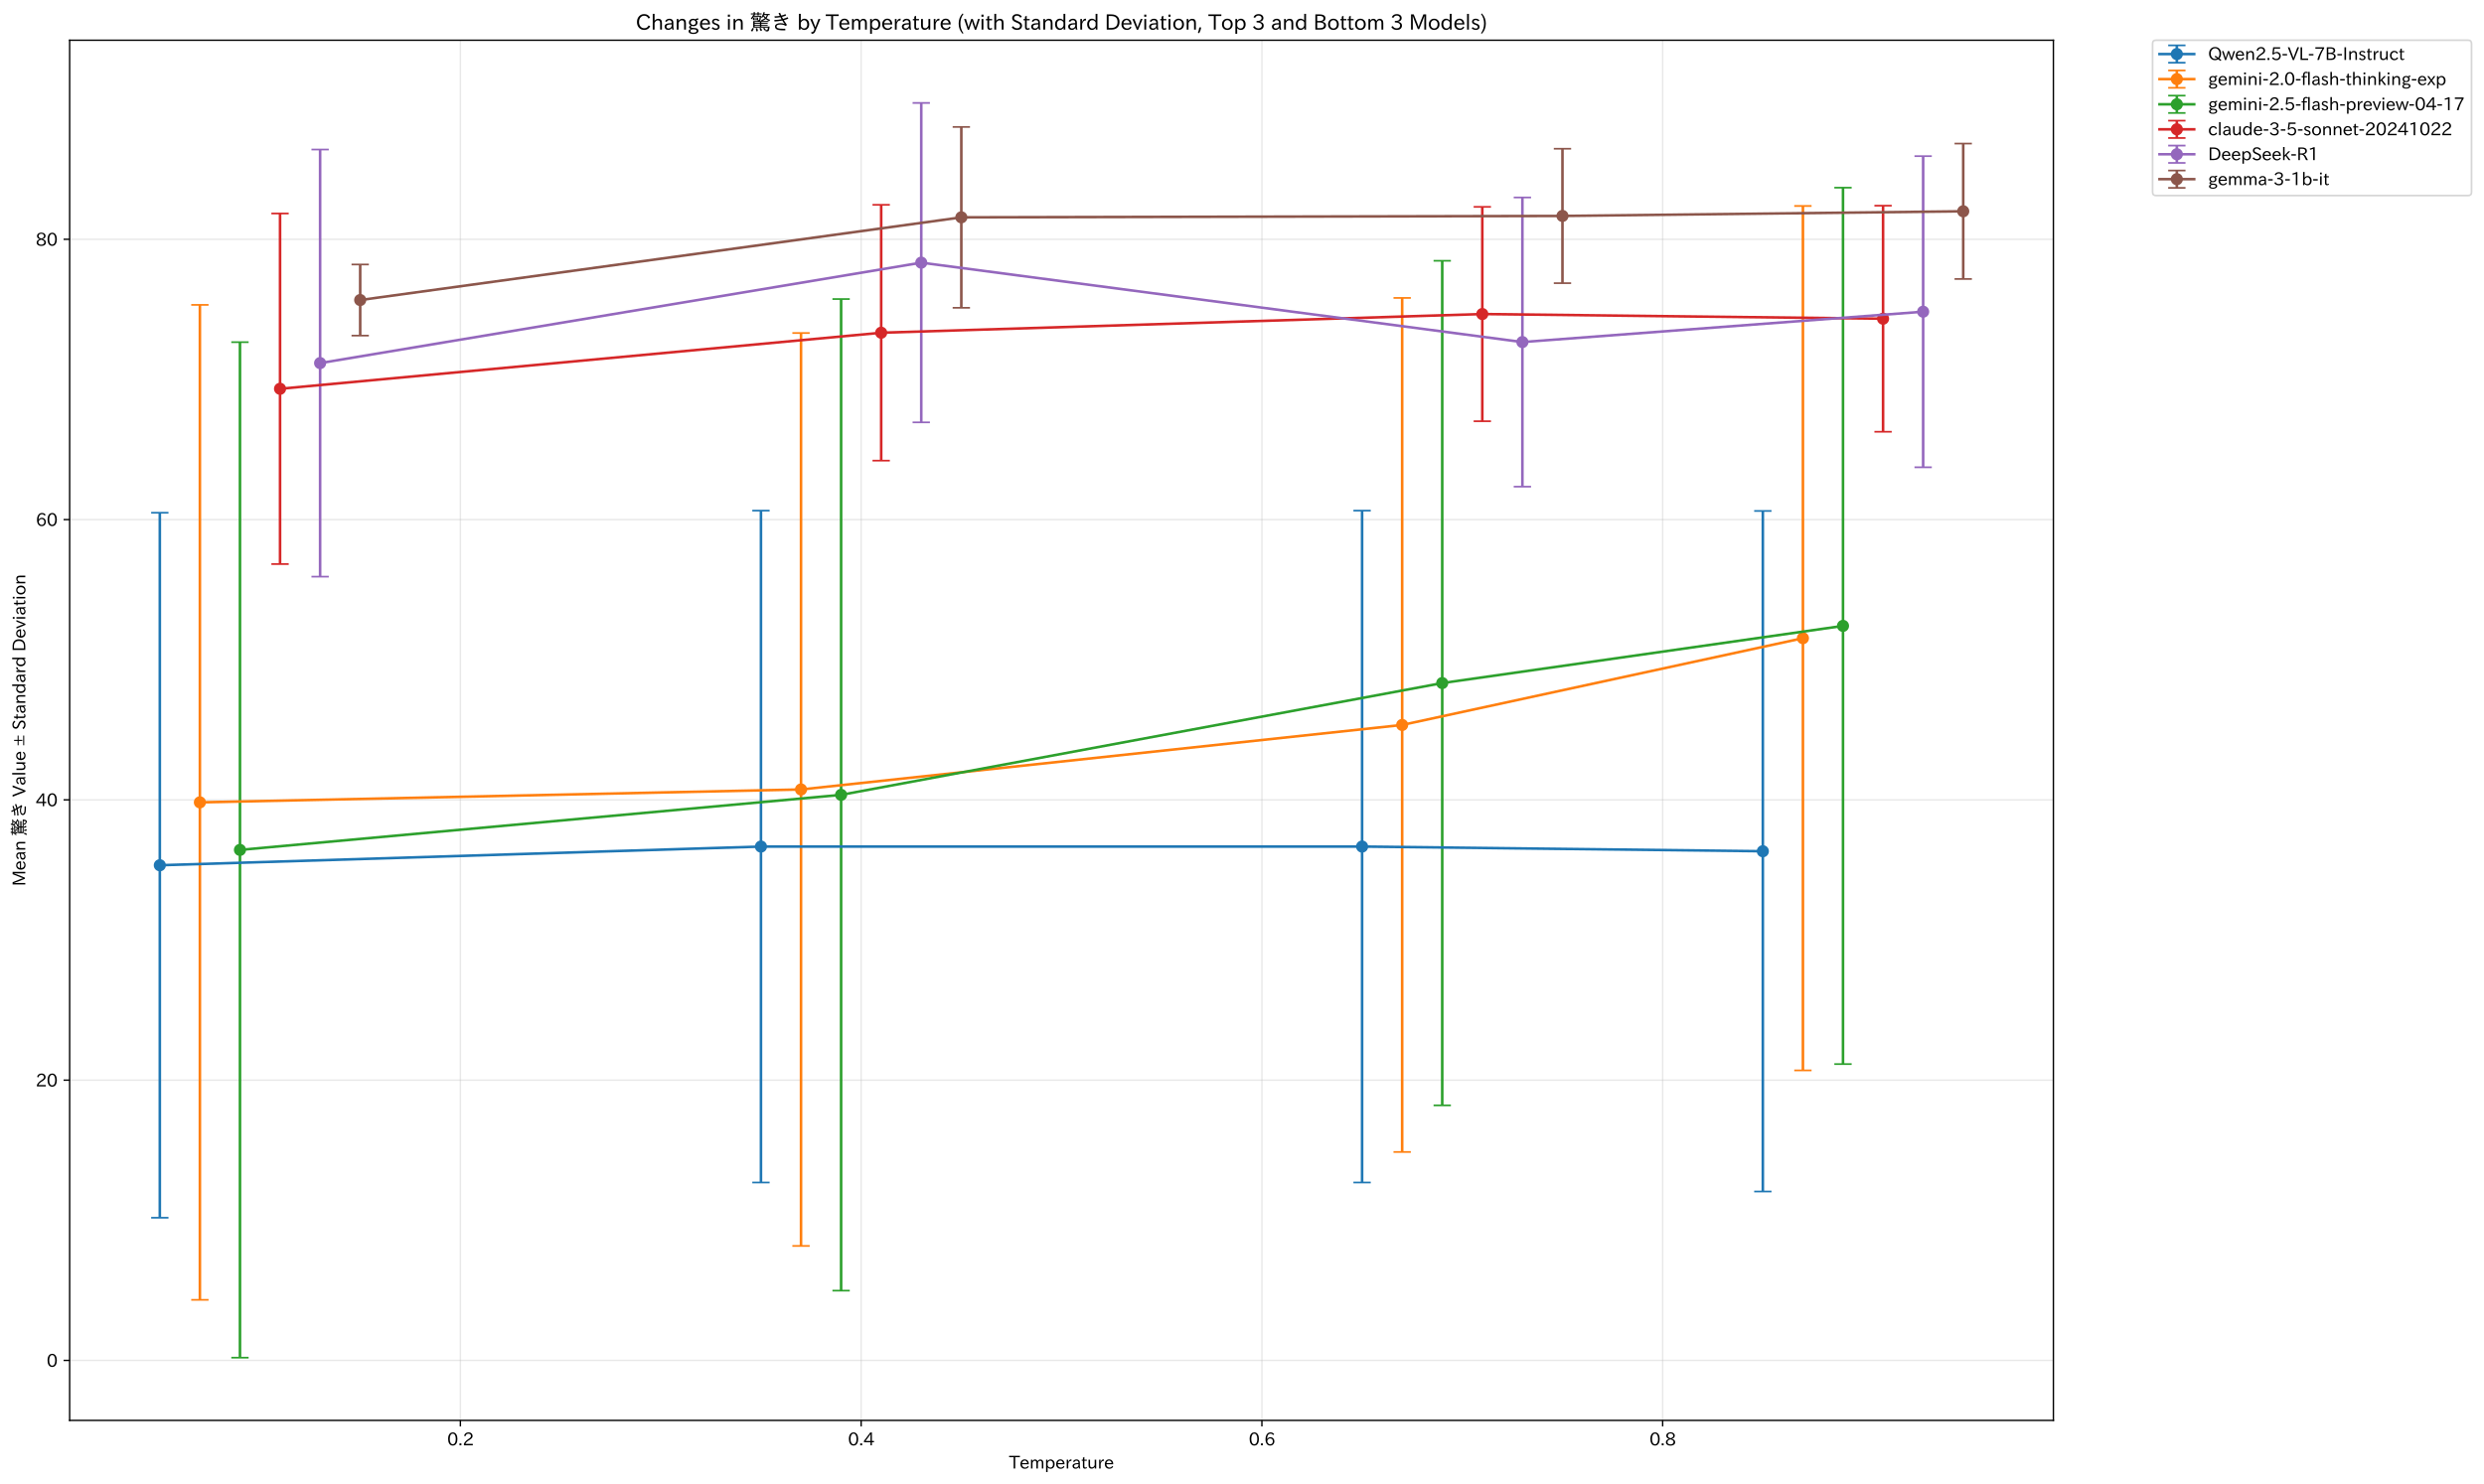 <?xml version="1.0" encoding="utf-8" standalone="no"?>
<!DOCTYPE svg PUBLIC "-//W3C//DTD SVG 1.1//EN"
  "http://www.w3.org/Graphics/SVG/1.1/DTD/svg11.dtd">
<svg xmlns:xlink="http://www.w3.org/1999/xlink" width="1433.327pt" height="856.812pt" viewBox="0 0 1433.327 856.812" xmlns="http://www.w3.org/2000/svg" version="1.1">
 <defs>
  <style type="text/css">*{stroke-linejoin: round; stroke-linecap: butt}</style>
 </defs>
 <g id="figure_1">
  <g id="patch_1">
   <path d="M 0 856.812 
L 1433.327 856.812 
L 1433.327 0 
L 0 0 
z
" style="fill: #ffffff"/>
  </g>
  <g id="axes_1">
   <g id="patch_2">
    <path d="M 40.188 819.831 
L 1184.855 819.831 
L 1184.855 23.209 
L 40.188 23.209 
z
" style="fill: #ffffff"/>
   </g>
   <g id="matplotlib.axis_1">
    <g id="xtick_1">
     <g id="line2d_1">
      <path d="M 265.652 819.831 
L 265.652 23.209 
" clip-path="url(#pd6ea944715)" style="fill: none; stroke: #b0b0b0; stroke-opacity: 0.3; stroke-width: 0.8; stroke-linecap: square"/>
     </g>
     <g id="line2d_2">
      <defs>
       <path id="mfe1031a348" d="M 0 0 
L 0 3.5 
" style="stroke: #000000; stroke-width: 0.8"/>
      </defs>
      <g>
       <use xlink:href="#mfe1031a348" x="265.652" y="819.831" style="stroke: #000000; stroke-width: 0.8"/>
      </g>
     </g>
     <g id="text_1">
      <!-- 0.2 -->
      <g transform="translate(258.033 834.322) scale(0.1 -0.1)">
       <defs>
        <path id="IPAexGothic-30" d="M 2038 4725 
Q 2881 4725 3334 3944 
Q 3694 3325 3694 2344 
Q 3694 1372 3334 741 
Q 2888 -31 2016 -31 
Q 1147 -31 700 741 
Q 341 1372 341 2350 
Q 341 3713 1000 4334 
Q 1419 4725 2038 4725 
z
M 2016 4266 
Q 1516 4266 1228 3759 
Q 934 3247 934 2344 
Q 934 1456 1222 947 
Q 1513 447 2016 447 
Q 2619 447 2909 1153 
Q 3100 1622 3100 2375 
Q 3100 3256 2806 3759 
Q 2509 4266 2016 4266 
z
" transform="scale(0.016)"/>
        <path id="IPAexGothic-2e" d="M 1184 63 
L 494 63 
L 494 753 
L 1184 753 
L 1184 63 
z
" transform="scale(0.016)"/>
        <path id="IPAexGothic-32" d="M 3659 63 
L 447 63 
L 447 594 
Q 825 1475 1894 2203 
L 2072 2322 
Q 2619 2697 2791 2906 
Q 2988 3153 2988 3444 
Q 2988 3772 2756 4003 
Q 2500 4259 2084 4259 
Q 1250 4259 991 3328 
L 497 3506 
Q 853 4725 2116 4725 
Q 2806 4725 3216 4316 
Q 3575 3947 3575 3425 
Q 3575 3038 3344 2722 
Q 3131 2416 2366 1938 
L 2231 1856 
Q 1256 1253 978 569 
L 3659 569 
L 3659 63 
z
" transform="scale(0.016)"/>
       </defs>
       <use xlink:href="#IPAexGothic-30"/>
       <use xlink:href="#IPAexGothic-2e" transform="translate(62.988 0)"/>
       <use xlink:href="#IPAexGothic-32" transform="translate(89.404 0)"/>
      </g>
     </g>
    </g>
    <g id="xtick_2">
     <g id="line2d_3">
      <path d="M 496.898 819.831 
L 496.898 23.209 
" clip-path="url(#pd6ea944715)" style="fill: none; stroke: #b0b0b0; stroke-opacity: 0.3; stroke-width: 0.8; stroke-linecap: square"/>
     </g>
     <g id="line2d_4">
      <g>
       <use xlink:href="#mfe1031a348" x="496.898" y="819.831" style="stroke: #000000; stroke-width: 0.8"/>
      </g>
     </g>
     <g id="text_2">
      <!-- 0.4 -->
      <g transform="translate(489.279 834.322) scale(0.1 -0.1)">
       <defs>
        <path id="IPAexGothic-34" d="M 3813 1159 
L 3059 1159 
L 3059 63 
L 2547 63 
L 2547 1159 
L 197 1159 
L 197 1672 
L 2456 4678 
L 3059 4678 
L 3059 1634 
L 3813 1634 
L 3813 1159 
z
M 2578 4109 
L 2559 4109 
Q 2278 3656 2003 3284 
L 759 1634 
L 2547 1634 
L 2547 3144 
Q 2547 3481 2578 4109 
z
" transform="scale(0.016)"/>
       </defs>
       <use xlink:href="#IPAexGothic-30"/>
       <use xlink:href="#IPAexGothic-2e" transform="translate(62.988 0)"/>
       <use xlink:href="#IPAexGothic-34" transform="translate(89.404 0)"/>
      </g>
     </g>
    </g>
    <g id="xtick_3">
     <g id="line2d_5">
      <path d="M 728.144 819.831 
L 728.144 23.209 
" clip-path="url(#pd6ea944715)" style="fill: none; stroke: #b0b0b0; stroke-opacity: 0.3; stroke-width: 0.8; stroke-linecap: square"/>
     </g>
     <g id="line2d_6">
      <g>
       <use xlink:href="#mfe1031a348" x="728.144" y="819.831" style="stroke: #000000; stroke-width: 0.8"/>
      </g>
     </g>
     <g id="text_3">
      <!-- 0.6 -->
      <g transform="translate(720.525 834.322) scale(0.1 -0.1)">
       <defs>
        <path id="IPAexGothic-36" d="M 1056 2328 
Q 1509 2981 2234 2981 
Q 2906 2981 3316 2513 
Q 3675 2106 3675 1522 
Q 3675 884 3272 434 
Q 2853 -31 2178 -31 
Q 1375 -31 922 581 
Q 481 1178 481 2228 
Q 481 3425 1013 4109 
Q 1494 4725 2272 4725 
Q 3191 4725 3609 4025 
L 3150 3775 
Q 2894 4266 2300 4266 
Q 1119 4266 1031 2328 
L 1056 2328 
z
M 2141 2547 
Q 1684 2547 1384 2206 
Q 1116 1900 1116 1541 
Q 1116 1156 1353 844 
Q 1672 428 2159 428 
Q 2669 428 2941 844 
Q 3125 1128 3125 1503 
Q 3125 1944 2881 2228 
Q 2600 2547 2141 2547 
z
" transform="scale(0.016)"/>
       </defs>
       <use xlink:href="#IPAexGothic-30"/>
       <use xlink:href="#IPAexGothic-2e" transform="translate(62.988 0)"/>
       <use xlink:href="#IPAexGothic-36" transform="translate(89.404 0)"/>
      </g>
     </g>
    </g>
    <g id="xtick_4">
     <g id="line2d_7">
      <path d="M 959.39 819.831 
L 959.39 23.209 
" clip-path="url(#pd6ea944715)" style="fill: none; stroke: #b0b0b0; stroke-opacity: 0.3; stroke-width: 0.8; stroke-linecap: square"/>
     </g>
     <g id="line2d_8">
      <g>
       <use xlink:href="#mfe1031a348" x="959.39" y="819.831" style="stroke: #000000; stroke-width: 0.8"/>
      </g>
     </g>
     <g id="text_4">
      <!-- 0.8 -->
      <g transform="translate(951.771 834.322) scale(0.1 -0.1)">
       <defs>
        <path id="IPAexGothic-38" d="M 2541 2425 
Q 3700 2031 3700 1197 
Q 3700 541 3100 197 
Q 2663 -56 2016 -56 
Q 1366 -56 928 197 
Q 347 531 347 1178 
Q 347 1988 1409 2381 
L 1409 2400 
Q 481 2734 481 3509 
Q 481 4100 981 4456 
Q 1406 4756 2019 4756 
Q 2703 4756 3131 4403 
Q 3553 4069 3553 3566 
Q 3553 2706 2541 2444 
L 2541 2425 
z
M 2022 2625 
Q 2997 2856 2997 3528 
Q 2997 3916 2675 4150 
Q 2413 4347 2016 4347 
Q 1606 4347 1331 4128 
Q 1050 3897 1050 3522 
Q 1050 3150 1350 2925 
Q 1494 2809 1722 2722 
Q 1984 2616 2022 2625 
z
M 1978 2209 
Q 922 1931 922 1216 
Q 922 775 1313 556 
Q 1606 391 2009 391 
Q 2575 391 2881 697 
Q 3106 922 3106 1250 
Q 3106 1594 2794 1850 
Q 2609 1994 2350 2100 
Q 2047 2222 1978 2209 
z
" transform="scale(0.016)"/>
       </defs>
       <use xlink:href="#IPAexGothic-30"/>
       <use xlink:href="#IPAexGothic-2e" transform="translate(62.988 0)"/>
       <use xlink:href="#IPAexGothic-38" transform="translate(89.404 0)"/>
      </g>
     </g>
    </g>
    <g id="text_5">
     <!-- Temperature -->
     <g transform="translate(582.329 847.712) scale(0.1 -0.1)">
      <defs>
       <path id="IPAexGothic-54" d="M 3866 4141 
L 2175 4141 
L 2175 63 
L 1606 63 
L 1606 4141 
L -31 4141 
L -31 4634 
L 3866 4634 
L 3866 4141 
z
" transform="scale(0.016)"/>
       <path id="IPAexGothic-65" d="M 863 1594 
Q 891 1041 1209 722 
Q 1534 397 1997 397 
Q 2606 397 2963 966 
L 3322 728 
Q 2869 -31 1931 -31 
Q 1222 -31 766 422 
Q 306 884 306 1641 
Q 306 2444 788 2925 
Q 1216 3353 1856 3353 
Q 2459 3353 2866 2956 
Q 3322 2494 3322 1722 
L 3322 1594 
L 863 1594 
z
M 2756 1997 
Q 2709 2431 2450 2681 
Q 2194 2938 1844 2938 
Q 1438 2938 1150 2591 
Q 953 2356 894 1997 
L 2756 1997 
z
" transform="scale(0.016)"/>
       <path id="IPAexGothic-6d" d="M 5022 63 
L 4472 63 
L 4472 2059 
Q 4472 2869 3847 2869 
Q 3550 2869 3303 2594 
Q 3128 2397 3059 2103 
L 3059 63 
L 2509 63 
L 2509 2066 
Q 2509 2869 1919 2869 
Q 1606 2869 1369 2594 
Q 1113 2306 1113 2041 
L 1113 63 
L 563 63 
L 563 3250 
L 1075 3250 
L 1075 2700 
Q 1391 3316 2028 3316 
Q 2725 3316 2956 2647 
Q 3303 3316 3953 3316 
Q 4478 3316 4772 2944 
Q 5022 2638 5022 2072 
L 5022 63 
z
" transform="scale(0.016)"/>
       <path id="IPAexGothic-70" d="M 1075 2688 
Q 1525 3341 2206 3341 
Q 2769 3341 3172 2938 
Q 3641 2469 3641 1644 
Q 3641 841 3178 372 
Q 2775 -31 2200 -31 
Q 1569 -31 1106 497 
L 1106 -1216 
L 563 -1216 
L 563 3250 
L 1075 3250 
L 1075 2688 
z
M 1106 1950 
L 1106 1291 
Q 1106 897 1516 600 
Q 1791 403 2106 403 
Q 2469 403 2725 659 
Q 3066 997 3066 1631 
Q 3066 2200 2784 2559 
Q 2503 2900 2100 2900 
Q 1656 2900 1338 2484 
Q 1106 2184 1106 1950 
z
" transform="scale(0.016)"/>
       <path id="IPAexGothic-72" d="M 2309 3316 
L 2213 2769 
Q 2106 2791 2022 2791 
Q 1653 2791 1413 2444 
Q 1113 2006 1113 1675 
L 1113 63 
L 563 63 
L 563 3250 
L 1081 3250 
L 1056 2303 
L 1069 2303 
Q 1422 3341 2097 3341 
Q 2206 3341 2309 3316 
z
" transform="scale(0.016)"/>
       <path id="IPAexGothic-61" d="M 3156 63 
L 2672 63 
Q 2559 303 2531 556 
L 2509 556 
Q 2147 -25 1428 -25 
Q 934 -25 622 288 
Q 347 563 347 959 
Q 347 1947 2050 1997 
L 2478 2009 
L 2478 2175 
Q 2478 2509 2288 2700 
Q 2088 2900 1775 2900 
Q 1238 2900 969 2378 
L 494 2597 
Q 938 3328 1788 3328 
Q 2375 3328 2691 3000 
Q 2984 2706 2984 2169 
L 2984 997 
Q 2984 400 3156 63 
z
M 2491 1625 
L 2141 1619 
Q 903 1591 903 953 
Q 903 728 1050 581 
Q 1231 403 1525 403 
Q 1934 403 2234 703 
Q 2491 969 2491 1344 
L 2491 1625 
z
" transform="scale(0.016)"/>
       <path id="IPAexGothic-74" d="M 2125 241 
Q 1769 -6 1397 -6 
Q 653 -6 653 831 
L 653 2859 
L 219 2859 
L 219 3250 
L 653 3250 
L 653 3966 
L 1178 4228 
L 1178 3250 
L 2063 3250 
L 2063 2859 
L 1178 2859 
L 1178 906 
Q 1178 416 1513 416 
Q 1738 416 1941 588 
L 2125 241 
z
" transform="scale(0.016)"/>
       <path id="IPAexGothic-75" d="M 3284 63 
L 2772 63 
L 2772 644 
Q 2300 0 1625 0 
Q 1072 0 763 375 
Q 519 678 519 1241 
L 519 3250 
L 1069 3250 
L 1069 1259 
Q 1069 466 1734 466 
Q 2406 466 2734 1291 
L 2734 3250 
L 3284 3250 
L 3284 63 
z
" transform="scale(0.016)"/>
      </defs>
      <use xlink:href="#IPAexGothic-54"/>
      <use xlink:href="#IPAexGothic-65" transform="translate(59.912 0)"/>
      <use xlink:href="#IPAexGothic-6d" transform="translate(116.797 0)"/>
      <use xlink:href="#IPAexGothic-70" transform="translate(203.906 0)"/>
      <use xlink:href="#IPAexGothic-65" transform="translate(266.016 0)"/>
      <use xlink:href="#IPAexGothic-72" transform="translate(322.9 0)"/>
      <use xlink:href="#IPAexGothic-61" transform="translate(359.912 0)"/>
      <use xlink:href="#IPAexGothic-74" transform="translate(414.893 0)"/>
      <use xlink:href="#IPAexGothic-75" transform="translate(449.512 0)"/>
      <use xlink:href="#IPAexGothic-72" transform="translate(509.912 0)"/>
      <use xlink:href="#IPAexGothic-65" transform="translate(546.924 0)"/>
     </g>
    </g>
   </g>
   <g id="matplotlib.axis_2">
    <g id="ytick_1">
     <g id="line2d_9">
      <path d="M 40.188 785.218 
L 1184.855 785.218 
" clip-path="url(#pd6ea944715)" style="fill: none; stroke: #b0b0b0; stroke-opacity: 0.3; stroke-width: 0.8; stroke-linecap: square"/>
     </g>
     <g id="line2d_10">
      <defs>
       <path id="me1d815c2ca" d="M 0 0 
L -3.5 0 
" style="stroke: #000000; stroke-width: 0.8"/>
      </defs>
      <g>
       <use xlink:href="#me1d815c2ca" x="40.188" y="785.218" style="stroke: #000000; stroke-width: 0.8"/>
      </g>
     </g>
     <g id="text_6">
      <!-- 0 -->
      <g transform="translate(26.889 788.963) scale(0.1 -0.1)">
       <use xlink:href="#IPAexGothic-30"/>
      </g>
     </g>
    </g>
    <g id="ytick_2">
     <g id="line2d_11">
      <path d="M 40.188 623.444 
L 1184.855 623.444 
" clip-path="url(#pd6ea944715)" style="fill: none; stroke: #b0b0b0; stroke-opacity: 0.3; stroke-width: 0.8; stroke-linecap: square"/>
     </g>
     <g id="line2d_12">
      <g>
       <use xlink:href="#me1d815c2ca" x="40.188" y="623.444" style="stroke: #000000; stroke-width: 0.8"/>
      </g>
     </g>
     <g id="text_7">
      <!-- 20 -->
      <g transform="translate(20.591 627.189) scale(0.1 -0.1)">
       <use xlink:href="#IPAexGothic-32"/>
       <use xlink:href="#IPAexGothic-30" transform="translate(62.988 0)"/>
      </g>
     </g>
    </g>
    <g id="ytick_3">
     <g id="line2d_13">
      <path d="M 40.188 461.67 
L 1184.855 461.67 
" clip-path="url(#pd6ea944715)" style="fill: none; stroke: #b0b0b0; stroke-opacity: 0.3; stroke-width: 0.8; stroke-linecap: square"/>
     </g>
     <g id="line2d_14">
      <g>
       <use xlink:href="#me1d815c2ca" x="40.188" y="461.67" style="stroke: #000000; stroke-width: 0.8"/>
      </g>
     </g>
     <g id="text_8">
      <!-- 40 -->
      <g transform="translate(20.591 465.415) scale(0.1 -0.1)">
       <use xlink:href="#IPAexGothic-34"/>
       <use xlink:href="#IPAexGothic-30" transform="translate(62.988 0)"/>
      </g>
     </g>
    </g>
    <g id="ytick_4">
     <g id="line2d_15">
      <path d="M 40.188 299.896 
L 1184.855 299.896 
" clip-path="url(#pd6ea944715)" style="fill: none; stroke: #b0b0b0; stroke-opacity: 0.3; stroke-width: 0.8; stroke-linecap: square"/>
     </g>
     <g id="line2d_16">
      <g>
       <use xlink:href="#me1d815c2ca" x="40.188" y="299.896" style="stroke: #000000; stroke-width: 0.8"/>
      </g>
     </g>
     <g id="text_9">
      <!-- 60 -->
      <g transform="translate(20.591 303.641) scale(0.1 -0.1)">
       <use xlink:href="#IPAexGothic-36"/>
       <use xlink:href="#IPAexGothic-30" transform="translate(62.988 0)"/>
      </g>
     </g>
    </g>
    <g id="ytick_5">
     <g id="line2d_17">
      <path d="M 40.188 138.122 
L 1184.855 138.122 
" clip-path="url(#pd6ea944715)" style="fill: none; stroke: #b0b0b0; stroke-opacity: 0.3; stroke-width: 0.8; stroke-linecap: square"/>
     </g>
     <g id="line2d_18">
      <g>
       <use xlink:href="#me1d815c2ca" x="40.188" y="138.122" style="stroke: #000000; stroke-width: 0.8"/>
      </g>
     </g>
     <g id="text_10">
      <!-- 80 -->
      <g transform="translate(20.591 141.868) scale(0.1 -0.1)">
       <use xlink:href="#IPAexGothic-38"/>
       <use xlink:href="#IPAexGothic-30" transform="translate(62.988 0)"/>
      </g>
     </g>
    </g>
    <g id="text_11">
     <!-- Mean 驚き Value ± Standard Deviation -->
     <g transform="translate(14.691 511.48) rotate(-90) scale(0.1 -0.1)">
      <defs>
       <path id="IPAexGothic-4d" d="M 5147 63 
L 4597 63 
L 4597 2534 
Q 4597 3281 4634 4134 
L 4609 4134 
Q 4356 3409 4066 2675 
L 3066 209 
L 2650 209 
L 1641 2725 
Q 1328 3506 1128 4141 
L 1103 4141 
Q 1141 3131 1141 2553 
L 1141 63 
L 609 63 
L 609 4634 
L 1416 4634 
L 2503 1944 
Q 2697 1472 2869 906 
L 2888 906 
Q 3028 1416 3234 1931 
L 4316 4634 
L 5147 4634 
L 5147 63 
z
" transform="scale(0.016)"/>
       <path id="IPAexGothic-6e" d="M 3328 63 
L 2778 63 
L 2778 2041 
Q 2778 2853 2106 2853 
Q 1428 2853 1113 2041 
L 1113 63 
L 563 63 
L 563 3250 
L 1075 3250 
L 1075 2675 
Q 1525 3316 2222 3316 
Q 3328 3316 3328 2072 
L 3328 63 
z
" transform="scale(0.016)"/>
       <path id="IPAexGothic-20" transform="scale(0.016)"/>
       <path id="IPAexGothic-9a5a" d="M 4497 3475 
Q 4253 3703 4025 4022 
Q 3847 3734 3653 3541 
L 3403 3816 
Q 3894 4375 4131 5338 
L 4516 5234 
Q 4466 5053 4369 4763 
L 5969 4763 
L 5969 4431 
L 5503 4431 
Q 5331 3894 5022 3494 
Q 5475 3191 6116 2984 
L 5866 2613 
Q 5234 2866 4772 3234 
Q 4350 2841 3697 2638 
L 5631 2638 
L 5631 2325 
L 3459 2325 
L 3459 2059 
L 5363 2059 
L 5363 1791 
L 3459 1791 
L 3459 1522 
L 5363 1522 
L 5363 1253 
L 3459 1253 
L 3459 972 
L 5956 972 
Q 5872 200 5738 -159 
Q 5613 -481 5206 -481 
Q 4922 -481 4741 -453 
L 4644 -56 
L 4400 -197 
Q 4256 128 3991 441 
L 4350 622 
Q 4622 338 4809 31 
L 4691 -38 
Q 4959 -78 5125 -78 
Q 5372 -78 5456 659 
L 1022 659 
L 1022 2638 
L 2391 2638 
L 2347 2919 
L 947 2919 
L 947 3622 
Q 775 3381 538 3163 
L 300 3444 
Q 766 3872 997 4469 
L 1144 4431 
L 1144 4616 
L 319 4616 
L 319 4922 
L 1144 4922 
L 1144 5313 
L 1534 5313 
L 1534 4922 
L 2297 4922 
L 2297 5313 
L 2684 5313 
L 2684 4922 
L 3538 4922 
L 3538 4616 
L 2684 4616 
L 2684 4353 
L 2297 4353 
L 2297 4616 
L 1534 4616 
L 1534 4353 
L 1347 4353 
L 1328 4309 
Q 1309 4263 1284 4219 
L 3403 4219 
Q 3325 3369 3231 2997 
Q 3156 2728 2988 2638 
L 3594 2638 
L 3391 2931 
Q 4119 3138 4497 3475 
z
M 4734 3719 
Q 4984 4038 5100 4431 
L 4234 4431 
Q 4216 4388 4191 4341 
Q 4413 4022 4734 3719 
z
M 2128 3163 
L 2128 3450 
L 1303 3450 
L 1303 3163 
L 2128 3163 
z
M 991 3694 
L 2488 3694 
L 2488 2925 
Q 2603 2913 2653 2913 
Q 2809 2913 2859 3100 
Q 2953 3534 2981 3925 
L 1138 3925 
Q 1078 3819 991 3694 
z
M 1450 2325 
L 1450 2059 
L 3044 2059 
L 3044 2325 
L 1450 2325 
z
M 1450 1791 
L 1450 1522 
L 3044 1522 
L 3044 1791 
L 1450 1791 
z
M 1450 1253 
L 1450 972 
L 3044 972 
L 3044 1253 
L 1450 1253 
z
M 300 -275 
Q 606 88 794 556 
L 1222 422 
Q 1056 -72 747 -525 
L 300 -275 
z
M 1950 -481 
Q 1891 56 1772 416 
L 2213 500 
Q 2369 125 2444 -347 
L 1950 -481 
z
M 3238 -359 
Q 3091 100 2891 459 
L 3294 575 
Q 3528 256 3691 -178 
L 3238 -359 
z
" transform="scale(0.016)"/>
       <path id="IPAexGothic-304d" d="M 2944 1600 
Q 2369 1600 2053 1428 
Q 1772 1275 1772 1019 
Q 1772 666 2200 481 
Q 2600 309 3903 309 
Q 4138 309 4397 331 
L 4422 -147 
Q 4203 -166 3969 -166 
Q 2325 -166 1819 141 
Q 1313 444 1313 994 
Q 1313 1447 1791 1738 
Q 2219 1997 2859 1997 
Q 3319 1997 3606 1947 
Q 3894 1894 4216 1759 
Q 3953 2050 3506 2791 
Q 2263 2547 1191 2491 
L 1094 2956 
Q 2263 2966 3281 3175 
Q 3019 3647 2950 3794 
Q 2125 3641 1253 3622 
L 1166 4063 
Q 2013 4063 2750 4184 
Q 2478 4744 2381 4984 
L 2841 5131 
Q 2925 4916 3213 4281 
Q 3888 4438 4459 4709 
L 4672 4313 
Q 4119 4056 3409 3891 
Q 3638 3447 3738 3284 
Q 4528 3503 5113 3794 
L 5331 3366 
Q 4738 3094 3953 2900 
Q 4272 2366 4903 1484 
L 4575 1147 
Q 3888 1600 2944 1600 
z
" transform="scale(0.016)"/>
       <path id="IPAexGothic-56" d="M 4078 4634 
L 2222 0 
L 1806 0 
L -6 4634 
L 622 4634 
L 1703 1766 
Q 1916 1194 2034 784 
L 2053 784 
Q 2188 1256 2381 1766 
L 3450 4634 
L 4078 4634 
z
" transform="scale(0.016)"/>
       <path id="IPAexGothic-6c" d="M 1131 63 
L 581 63 
L 581 4794 
L 1131 4794 
L 1131 63 
z
" transform="scale(0.016)"/>
       <path id="IPAexGothic-b1" d="M 416 819 
L 3922 819 
L 3922 453 
L 416 453 
L 416 819 
z
M 2369 2469 
L 2369 1125 
L 1984 1125 
L 1984 2469 
L 416 2469 
L 416 2828 
L 1984 2828 
L 1984 4094 
L 2369 4094 
L 2369 2828 
L 3925 2828 
L 3925 2469 
L 2369 2469 
z
" transform="scale(0.016)"/>
       <path id="IPAexGothic-53" d="M 2919 3641 
Q 2563 4259 1853 4259 
Q 1453 4259 1213 4009 
Q 1028 3803 1028 3534 
Q 1028 3238 1266 3047 
Q 1444 2913 1984 2688 
L 2200 2597 
Q 2925 2306 3191 1953 
Q 3422 1644 3422 1259 
Q 3422 644 2969 288 
Q 2559 -31 1931 -31 
Q 881 -31 313 766 
L 753 1100 
Q 1203 459 1938 459 
Q 2288 459 2534 625 
Q 2841 847 2841 1216 
Q 2841 1503 2616 1728 
Q 2375 1959 1728 2206 
L 1541 2278 
Q 453 2694 453 3481 
Q 453 4006 806 4347 
Q 1203 4725 1863 4725 
Q 2841 4725 3359 3956 
L 2919 3641 
z
" transform="scale(0.016)"/>
       <path id="IPAexGothic-64" d="M 3391 63 
L 2891 63 
L 2891 619 
Q 2441 -31 1753 -31 
Q 1181 -31 788 372 
Q 313 844 313 1663 
Q 313 2466 772 2938 
Q 1169 3341 1753 3341 
Q 2384 3341 2847 2809 
L 2847 4794 
L 3391 4794 
L 3391 63 
z
M 2847 1303 
L 2847 2097 
Q 2847 2413 2456 2706 
Q 2181 2906 1853 2906 
Q 1484 2906 1228 2650 
Q 888 2309 888 1678 
Q 888 1109 1169 750 
Q 1441 409 1847 409 
Q 2322 409 2656 875 
Q 2847 1134 2847 1303 
z
" transform="scale(0.016)"/>
       <path id="IPAexGothic-44" d="M 609 4634 
L 1984 4634 
Q 3159 4634 3791 4050 
Q 4456 3444 4456 2356 
Q 4456 1047 3516 441 
Q 2925 63 1941 63 
L 609 63 
L 609 4634 
z
M 1172 556 
L 1894 556 
Q 3853 556 3853 2356 
Q 3853 4147 1928 4147 
L 1172 4147 
L 1172 556 
z
" transform="scale(0.016)"/>
       <path id="IPAexGothic-76" d="M 3103 3250 
L 1747 6 
L 1375 6 
L 25 3250 
L 628 3250 
L 1338 1388 
L 1522 844 
L 1569 703 
L 1588 703 
Q 1641 884 1822 1388 
L 2516 3250 
L 3103 3250 
z
" transform="scale(0.016)"/>
       <path id="IPAexGothic-69" d="M 1178 3928 
L 550 3928 
L 550 4569 
L 1178 4569 
L 1178 3928 
z
M 1138 63 
L 588 63 
L 588 3250 
L 1138 3250 
L 1138 63 
z
" transform="scale(0.016)"/>
       <path id="IPAexGothic-6f" d="M 1919 3341 
Q 2594 3341 3056 2888 
Q 3531 2413 3531 1638 
Q 3531 888 3066 422 
Q 2609 -31 1919 -31 
Q 1228 -31 781 416 
Q 313 881 313 1656 
Q 313 2413 788 2888 
Q 1241 3341 1919 3341 
z
M 1919 2919 
Q 1519 2919 1241 2631 
Q 888 2278 888 1650 
Q 888 1031 1234 684 
Q 1516 403 1919 403 
Q 2331 403 2609 691 
Q 2956 1038 2956 1672 
Q 2956 2269 2603 2631 
Q 2316 2919 1919 2919 
z
" transform="scale(0.016)"/>
      </defs>
      <use xlink:href="#IPAexGothic-4d"/>
      <use xlink:href="#IPAexGothic-65" transform="translate(90.186 0)"/>
      <use xlink:href="#IPAexGothic-61" transform="translate(147.07 0)"/>
      <use xlink:href="#IPAexGothic-6e" transform="translate(202.051 0)"/>
      <use xlink:href="#IPAexGothic-20" transform="translate(262.451 0)"/>
      <use xlink:href="#IPAexGothic-9a5a" transform="translate(289.453 0)"/>
      <use xlink:href="#IPAexGothic-304d" transform="translate(389.453 0)"/>
      <use xlink:href="#IPAexGothic-20" transform="translate(489.453 0)"/>
      <use xlink:href="#IPAexGothic-56" transform="translate(516.455 0)"/>
      <use xlink:href="#IPAexGothic-61" transform="translate(580.176 0)"/>
      <use xlink:href="#IPAexGothic-6c" transform="translate(635.156 0)"/>
      <use xlink:href="#IPAexGothic-75" transform="translate(662.158 0)"/>
      <use xlink:href="#IPAexGothic-65" transform="translate(722.559 0)"/>
      <use xlink:href="#IPAexGothic-20" transform="translate(779.443 0)"/>
      <use xlink:href="#IPAexGothic-b1" transform="translate(806.445 0)"/>
      <use xlink:href="#IPAexGothic-20" transform="translate(874.268 0)"/>
      <use xlink:href="#IPAexGothic-53" transform="translate(901.27 0)"/>
      <use xlink:href="#IPAexGothic-74" transform="translate(959.766 0)"/>
      <use xlink:href="#IPAexGothic-61" transform="translate(994.385 0)"/>
      <use xlink:href="#IPAexGothic-6e" transform="translate(1049.365 0)"/>
      <use xlink:href="#IPAexGothic-64" transform="translate(1109.766 0)"/>
      <use xlink:href="#IPAexGothic-61" transform="translate(1172.168 0)"/>
      <use xlink:href="#IPAexGothic-72" transform="translate(1227.148 0)"/>
      <use xlink:href="#IPAexGothic-64" transform="translate(1264.16 0)"/>
      <use xlink:href="#IPAexGothic-20" transform="translate(1326.562 0)"/>
      <use xlink:href="#IPAexGothic-44" transform="translate(1353.564 0)"/>
      <use xlink:href="#IPAexGothic-65" transform="translate(1429.248 0)"/>
      <use xlink:href="#IPAexGothic-76" transform="translate(1486.133 0)"/>
      <use xlink:href="#IPAexGothic-69" transform="translate(1534.717 0)"/>
      <use xlink:href="#IPAexGothic-61" transform="translate(1561.719 0)"/>
      <use xlink:href="#IPAexGothic-74" transform="translate(1616.699 0)"/>
      <use xlink:href="#IPAexGothic-69" transform="translate(1651.318 0)"/>
      <use xlink:href="#IPAexGothic-6f" transform="translate(1678.32 0)"/>
      <use xlink:href="#IPAexGothic-6e" transform="translate(1738.721 0)"/>
     </g>
    </g>
   </g>
   <g id="LineCollection_1">
    <path d="M 92.218 702.867 
L 92.218 295.967 
" clip-path="url(#pd6ea944715)" style="fill: none; stroke: #1f77b4; stroke-width: 1.5"/>
    <path d="M 439.087 682.544 
L 439.087 294.721 
" clip-path="url(#pd6ea944715)" style="fill: none; stroke: #1f77b4; stroke-width: 1.5"/>
    <path d="M 785.956 682.544 
L 785.956 294.721 
" clip-path="url(#pd6ea944715)" style="fill: none; stroke: #1f77b4; stroke-width: 1.5"/>
    <path d="M 1017.202 687.726 
L 1017.202 294.931 
" clip-path="url(#pd6ea944715)" style="fill: none; stroke: #1f77b4; stroke-width: 1.5"/>
   </g>
   <g id="line2d_19">
    <defs>
     <path id="m67d2e561cc" d="M 5 0 
L -5 -0 
" style="stroke: #1f77b4"/>
    </defs>
    <g clip-path="url(#pd6ea944715)">
     <use xlink:href="#m67d2e561cc" x="92.218" y="702.867" style="fill: #1f77b4; stroke: #1f77b4"/>
     <use xlink:href="#m67d2e561cc" x="439.087" y="682.544" style="fill: #1f77b4; stroke: #1f77b4"/>
     <use xlink:href="#m67d2e561cc" x="785.956" y="682.544" style="fill: #1f77b4; stroke: #1f77b4"/>
     <use xlink:href="#m67d2e561cc" x="1017.202" y="687.726" style="fill: #1f77b4; stroke: #1f77b4"/>
    </g>
   </g>
   <g id="line2d_20">
    <g clip-path="url(#pd6ea944715)">
     <use xlink:href="#m67d2e561cc" x="92.218" y="295.967" style="fill: #1f77b4; stroke: #1f77b4"/>
     <use xlink:href="#m67d2e561cc" x="439.087" y="294.721" style="fill: #1f77b4; stroke: #1f77b4"/>
     <use xlink:href="#m67d2e561cc" x="785.956" y="294.721" style="fill: #1f77b4; stroke: #1f77b4"/>
     <use xlink:href="#m67d2e561cc" x="1017.202" y="294.931" style="fill: #1f77b4; stroke: #1f77b4"/>
    </g>
   </g>
   <g id="LineCollection_2">
    <path d="M 115.342 750.252 
L 115.342 175.977 
" clip-path="url(#pd6ea944715)" style="fill: none; stroke: #ff7f0e; stroke-width: 1.5"/>
    <path d="M 462.211 719.147 
L 462.211 192.209 
" clip-path="url(#pd6ea944715)" style="fill: none; stroke: #ff7f0e; stroke-width: 1.5"/>
    <path d="M 809.08 664.903 
L 809.08 171.971 
" clip-path="url(#pd6ea944715)" style="fill: none; stroke: #ff7f0e; stroke-width: 1.5"/>
    <path d="M 1040.326 617.832 
L 1040.326 118.891 
" clip-path="url(#pd6ea944715)" style="fill: none; stroke: #ff7f0e; stroke-width: 1.5"/>
   </g>
   <g id="line2d_21">
    <defs>
     <path id="md2fef89299" d="M 5 0 
L -5 -0 
" style="stroke: #ff7f0e"/>
    </defs>
    <g clip-path="url(#pd6ea944715)">
     <use xlink:href="#md2fef89299" x="115.342" y="750.252" style="fill: #ff7f0e; stroke: #ff7f0e"/>
     <use xlink:href="#md2fef89299" x="462.211" y="719.147" style="fill: #ff7f0e; stroke: #ff7f0e"/>
     <use xlink:href="#md2fef89299" x="809.08" y="664.903" style="fill: #ff7f0e; stroke: #ff7f0e"/>
     <use xlink:href="#md2fef89299" x="1040.326" y="617.832" style="fill: #ff7f0e; stroke: #ff7f0e"/>
    </g>
   </g>
   <g id="line2d_22">
    <g clip-path="url(#pd6ea944715)">
     <use xlink:href="#md2fef89299" x="115.342" y="175.977" style="fill: #ff7f0e; stroke: #ff7f0e"/>
     <use xlink:href="#md2fef89299" x="462.211" y="192.209" style="fill: #ff7f0e; stroke: #ff7f0e"/>
     <use xlink:href="#md2fef89299" x="809.08" y="171.971" style="fill: #ff7f0e; stroke: #ff7f0e"/>
     <use xlink:href="#md2fef89299" x="1040.326" y="118.891" style="fill: #ff7f0e; stroke: #ff7f0e"/>
    </g>
   </g>
   <g id="LineCollection_3">
    <path d="M 138.467 783.621 
L 138.467 197.495 
" clip-path="url(#pd6ea944715)" style="fill: none; stroke: #2ca02c; stroke-width: 1.5"/>
    <path d="M 485.336 744.956 
L 485.336 172.606 
" clip-path="url(#pd6ea944715)" style="fill: none; stroke: #2ca02c; stroke-width: 1.5"/>
    <path d="M 832.205 637.997 
L 832.205 150.531 
" clip-path="url(#pd6ea944715)" style="fill: none; stroke: #2ca02c; stroke-width: 1.5"/>
    <path d="M 1063.451 614.203 
L 1063.451 108.315 
" clip-path="url(#pd6ea944715)" style="fill: none; stroke: #2ca02c; stroke-width: 1.5"/>
   </g>
   <g id="line2d_23">
    <defs>
     <path id="m8494076c05" d="M 5 0 
L -5 -0 
" style="stroke: #2ca02c"/>
    </defs>
    <g clip-path="url(#pd6ea944715)">
     <use xlink:href="#m8494076c05" x="138.467" y="783.621" style="fill: #2ca02c; stroke: #2ca02c"/>
     <use xlink:href="#m8494076c05" x="485.336" y="744.956" style="fill: #2ca02c; stroke: #2ca02c"/>
     <use xlink:href="#m8494076c05" x="832.205" y="637.997" style="fill: #2ca02c; stroke: #2ca02c"/>
     <use xlink:href="#m8494076c05" x="1063.451" y="614.203" style="fill: #2ca02c; stroke: #2ca02c"/>
    </g>
   </g>
   <g id="line2d_24">
    <g clip-path="url(#pd6ea944715)">
     <use xlink:href="#m8494076c05" x="138.467" y="197.495" style="fill: #2ca02c; stroke: #2ca02c"/>
     <use xlink:href="#m8494076c05" x="485.336" y="172.606" style="fill: #2ca02c; stroke: #2ca02c"/>
     <use xlink:href="#m8494076c05" x="832.205" y="150.531" style="fill: #2ca02c; stroke: #2ca02c"/>
     <use xlink:href="#m8494076c05" x="1063.451" y="108.315" style="fill: #2ca02c; stroke: #2ca02c"/>
    </g>
   </g>
   <g id="LineCollection_4">
    <path d="M 161.592 325.571 
L 161.592 123.233 
" clip-path="url(#pd6ea944715)" style="fill: none; stroke: #d62728; stroke-width: 1.5"/>
    <path d="M 508.461 265.886 
L 508.461 118.208 
" clip-path="url(#pd6ea944715)" style="fill: none; stroke: #d62728; stroke-width: 1.5"/>
    <path d="M 855.33 243.132 
L 855.33 119.392 
" clip-path="url(#pd6ea944715)" style="fill: none; stroke: #d62728; stroke-width: 1.5"/>
    <path d="M 1086.575 249.2 
L 1086.575 118.716 
" clip-path="url(#pd6ea944715)" style="fill: none; stroke: #d62728; stroke-width: 1.5"/>
   </g>
   <g id="line2d_25">
    <defs>
     <path id="m04c2c64f76" d="M 5 0 
L -5 -0 
" style="stroke: #d62728"/>
    </defs>
    <g clip-path="url(#pd6ea944715)">
     <use xlink:href="#m04c2c64f76" x="161.592" y="325.571" style="fill: #d62728; stroke: #d62728"/>
     <use xlink:href="#m04c2c64f76" x="508.461" y="265.886" style="fill: #d62728; stroke: #d62728"/>
     <use xlink:href="#m04c2c64f76" x="855.33" y="243.132" style="fill: #d62728; stroke: #d62728"/>
     <use xlink:href="#m04c2c64f76" x="1086.575" y="249.2" style="fill: #d62728; stroke: #d62728"/>
    </g>
   </g>
   <g id="line2d_26">
    <g clip-path="url(#pd6ea944715)">
     <use xlink:href="#m04c2c64f76" x="161.592" y="123.233" style="fill: #d62728; stroke: #d62728"/>
     <use xlink:href="#m04c2c64f76" x="508.461" y="118.208" style="fill: #d62728; stroke: #d62728"/>
     <use xlink:href="#m04c2c64f76" x="855.33" y="119.392" style="fill: #d62728; stroke: #d62728"/>
     <use xlink:href="#m04c2c64f76" x="1086.575" y="118.716" style="fill: #d62728; stroke: #d62728"/>
    </g>
   </g>
   <g id="LineCollection_5">
    <path d="M 184.716 332.832 
L 184.716 86.313 
" clip-path="url(#pd6ea944715)" style="fill: none; stroke: #9467bd; stroke-width: 1.5"/>
    <path d="M 531.585 243.788 
L 531.585 59.419 
" clip-path="url(#pd6ea944715)" style="fill: none; stroke: #9467bd; stroke-width: 1.5"/>
    <path d="M 878.454 280.889 
L 878.454 113.99 
" clip-path="url(#pd6ea944715)" style="fill: none; stroke: #9467bd; stroke-width: 1.5"/>
    <path d="M 1109.7 269.712 
L 1109.7 90.116 
" clip-path="url(#pd6ea944715)" style="fill: none; stroke: #9467bd; stroke-width: 1.5"/>
   </g>
   <g id="line2d_27">
    <defs>
     <path id="m1ce1379b20" d="M 5 0 
L -5 -0 
" style="stroke: #9467bd"/>
    </defs>
    <g clip-path="url(#pd6ea944715)">
     <use xlink:href="#m1ce1379b20" x="184.716" y="332.832" style="fill: #9467bd; stroke: #9467bd"/>
     <use xlink:href="#m1ce1379b20" x="531.585" y="243.788" style="fill: #9467bd; stroke: #9467bd"/>
     <use xlink:href="#m1ce1379b20" x="878.454" y="280.889" style="fill: #9467bd; stroke: #9467bd"/>
     <use xlink:href="#m1ce1379b20" x="1109.7" y="269.712" style="fill: #9467bd; stroke: #9467bd"/>
    </g>
   </g>
   <g id="line2d_28">
    <g clip-path="url(#pd6ea944715)">
     <use xlink:href="#m1ce1379b20" x="184.716" y="86.313" style="fill: #9467bd; stroke: #9467bd"/>
     <use xlink:href="#m1ce1379b20" x="531.585" y="59.419" style="fill: #9467bd; stroke: #9467bd"/>
     <use xlink:href="#m1ce1379b20" x="878.454" y="113.99" style="fill: #9467bd; stroke: #9467bd"/>
     <use xlink:href="#m1ce1379b20" x="1109.7" y="90.116" style="fill: #9467bd; stroke: #9467bd"/>
    </g>
   </g>
   <g id="LineCollection_6">
    <path d="M 207.841 193.695 
L 207.841 152.652 
" clip-path="url(#pd6ea944715)" style="fill: none; stroke: #8c564b; stroke-width: 1.5"/>
    <path d="M 554.71 177.641 
L 554.71 73.259 
" clip-path="url(#pd6ea944715)" style="fill: none; stroke: #8c564b; stroke-width: 1.5"/>
    <path d="M 901.579 163.423 
L 901.579 85.859 
" clip-path="url(#pd6ea944715)" style="fill: none; stroke: #8c564b; stroke-width: 1.5"/>
    <path d="M 1132.825 161.017 
L 1132.825 82.873 
" clip-path="url(#pd6ea944715)" style="fill: none; stroke: #8c564b; stroke-width: 1.5"/>
   </g>
   <g id="line2d_29">
    <defs>
     <path id="ma4cc61e539" d="M 5 0 
L -5 -0 
" style="stroke: #8c564b"/>
    </defs>
    <g clip-path="url(#pd6ea944715)">
     <use xlink:href="#ma4cc61e539" x="207.841" y="193.695" style="fill: #8c564b; stroke: #8c564b"/>
     <use xlink:href="#ma4cc61e539" x="554.71" y="177.641" style="fill: #8c564b; stroke: #8c564b"/>
     <use xlink:href="#ma4cc61e539" x="901.579" y="163.423" style="fill: #8c564b; stroke: #8c564b"/>
     <use xlink:href="#ma4cc61e539" x="1132.825" y="161.017" style="fill: #8c564b; stroke: #8c564b"/>
    </g>
   </g>
   <g id="line2d_30">
    <g clip-path="url(#pd6ea944715)">
     <use xlink:href="#ma4cc61e539" x="207.841" y="152.652" style="fill: #8c564b; stroke: #8c564b"/>
     <use xlink:href="#ma4cc61e539" x="554.71" y="73.259" style="fill: #8c564b; stroke: #8c564b"/>
     <use xlink:href="#ma4cc61e539" x="901.579" y="85.859" style="fill: #8c564b; stroke: #8c564b"/>
     <use xlink:href="#ma4cc61e539" x="1132.825" y="82.873" style="fill: #8c564b; stroke: #8c564b"/>
    </g>
   </g>
   <g id="line2d_31">
    <path d="M 92.218 499.417 
L 439.087 488.632 
L 785.956 488.632 
L 1017.202 491.329 
" clip-path="url(#pd6ea944715)" style="fill: none; stroke: #1f77b4; stroke-width: 1.5; stroke-linecap: square"/>
    <defs>
     <path id="mb232cf739b" d="M 0 3 
C 0.796 3 1.559 2.684 2.121 2.121 
C 2.684 1.559 3 0.796 3 0 
C 3 -0.796 2.684 -1.559 2.121 -2.121 
C 1.559 -2.684 0.796 -3 0 -3 
C -0.796 -3 -1.559 -2.684 -2.121 -2.121 
C -2.684 -1.559 -3 -0.796 -3 0 
C -3 0.796 -2.684 1.559 -2.121 2.121 
C -1.559 2.684 -0.796 3 0 3 
z
" style="stroke: #1f77b4"/>
    </defs>
    <g clip-path="url(#pd6ea944715)">
     <use xlink:href="#mb232cf739b" x="92.218" y="499.417" style="fill: #1f77b4; stroke: #1f77b4"/>
     <use xlink:href="#mb232cf739b" x="439.087" y="488.632" style="fill: #1f77b4; stroke: #1f77b4"/>
     <use xlink:href="#mb232cf739b" x="785.956" y="488.632" style="fill: #1f77b4; stroke: #1f77b4"/>
     <use xlink:href="#mb232cf739b" x="1017.202" y="491.329" style="fill: #1f77b4; stroke: #1f77b4"/>
    </g>
   </g>
   <g id="line2d_32">
    <path d="M 115.342 463.114 
L 462.211 455.678 
L 809.08 418.437 
L 1040.326 368.361 
" clip-path="url(#pd6ea944715)" style="fill: none; stroke: #ff7f0e; stroke-width: 1.5; stroke-linecap: square"/>
    <defs>
     <path id="m3127e4965e" d="M 0 3 
C 0.796 3 1.559 2.684 2.121 2.121 
C 2.684 1.559 3 0.796 3 0 
C 3 -0.796 2.684 -1.559 2.121 -2.121 
C 1.559 -2.684 0.796 -3 0 -3 
C -0.796 -3 -1.559 -2.684 -2.121 -2.121 
C -2.684 -1.559 -3 -0.796 -3 0 
C -3 0.796 -2.684 1.559 -2.121 2.121 
C -1.559 2.684 -0.796 3 0 3 
z
" style="stroke: #ff7f0e"/>
    </defs>
    <g clip-path="url(#pd6ea944715)">
     <use xlink:href="#m3127e4965e" x="115.342" y="463.114" style="fill: #ff7f0e; stroke: #ff7f0e"/>
     <use xlink:href="#m3127e4965e" x="462.211" y="455.678" style="fill: #ff7f0e; stroke: #ff7f0e"/>
     <use xlink:href="#m3127e4965e" x="809.08" y="418.437" style="fill: #ff7f0e; stroke: #ff7f0e"/>
     <use xlink:href="#m3127e4965e" x="1040.326" y="368.361" style="fill: #ff7f0e; stroke: #ff7f0e"/>
    </g>
   </g>
   <g id="line2d_33">
    <path d="M 138.467 490.558 
L 485.336 458.781 
L 832.205 394.264 
L 1063.451 361.259 
" clip-path="url(#pd6ea944715)" style="fill: none; stroke: #2ca02c; stroke-width: 1.5; stroke-linecap: square"/>
    <defs>
     <path id="m77b66d0f1a" d="M 0 3 
C 0.796 3 1.559 2.684 2.121 2.121 
C 2.684 1.559 3 0.796 3 0 
C 3 -0.796 2.684 -1.559 2.121 -2.121 
C 1.559 -2.684 0.796 -3 0 -3 
C -0.796 -3 -1.559 -2.684 -2.121 -2.121 
C -2.684 -1.559 -3 -0.796 -3 0 
C -3 0.796 -2.684 1.559 -2.121 2.121 
C -1.559 2.684 -0.796 3 0 3 
z
" style="stroke: #2ca02c"/>
    </defs>
    <g clip-path="url(#pd6ea944715)">
     <use xlink:href="#m77b66d0f1a" x="138.467" y="490.558" style="fill: #2ca02c; stroke: #2ca02c"/>
     <use xlink:href="#m77b66d0f1a" x="485.336" y="458.781" style="fill: #2ca02c; stroke: #2ca02c"/>
     <use xlink:href="#m77b66d0f1a" x="832.205" y="394.264" style="fill: #2ca02c; stroke: #2ca02c"/>
     <use xlink:href="#m77b66d0f1a" x="1063.451" y="361.259" style="fill: #2ca02c; stroke: #2ca02c"/>
    </g>
   </g>
   <g id="line2d_34">
    <path d="M 161.592 224.402 
L 508.461 192.047 
L 855.33 181.262 
L 1086.575 183.958 
" clip-path="url(#pd6ea944715)" style="fill: none; stroke: #d62728; stroke-width: 1.5; stroke-linecap: square"/>
    <defs>
     <path id="m8b3981064e" d="M 0 3 
C 0.796 3 1.559 2.684 2.121 2.121 
C 2.684 1.559 3 0.796 3 0 
C 3 -0.796 2.684 -1.559 2.121 -2.121 
C 1.559 -2.684 0.796 -3 0 -3 
C -0.796 -3 -1.559 -2.684 -2.121 -2.121 
C -2.684 -1.559 -3 -0.796 -3 0 
C -3 0.796 -2.684 1.559 -2.121 2.121 
C -1.559 2.684 -0.796 3 0 3 
z
" style="stroke: #d62728"/>
    </defs>
    <g clip-path="url(#pd6ea944715)">
     <use xlink:href="#m8b3981064e" x="161.592" y="224.402" style="fill: #d62728; stroke: #d62728"/>
     <use xlink:href="#m8b3981064e" x="508.461" y="192.047" style="fill: #d62728; stroke: #d62728"/>
     <use xlink:href="#m8b3981064e" x="855.33" y="181.262" style="fill: #d62728; stroke: #d62728"/>
     <use xlink:href="#m8b3981064e" x="1086.575" y="183.958" style="fill: #d62728; stroke: #d62728"/>
    </g>
   </g>
   <g id="line2d_35">
    <path d="M 184.716 209.572 
L 531.585 151.603 
L 878.454 197.439 
L 1109.7 179.914 
" clip-path="url(#pd6ea944715)" style="fill: none; stroke: #9467bd; stroke-width: 1.5; stroke-linecap: square"/>
    <defs>
     <path id="m40c8afae0b" d="M 0 3 
C 0.796 3 1.559 2.684 2.121 2.121 
C 2.684 1.559 3 0.796 3 0 
C 3 -0.796 2.684 -1.559 2.121 -2.121 
C 1.559 -2.684 0.796 -3 0 -3 
C -0.796 -3 -1.559 -2.684 -2.121 -2.121 
C -2.684 -1.559 -3 -0.796 -3 0 
C -3 0.796 -2.684 1.559 -2.121 2.121 
C -1.559 2.684 -0.796 3 0 3 
z
" style="stroke: #9467bd"/>
    </defs>
    <g clip-path="url(#pd6ea944715)">
     <use xlink:href="#m40c8afae0b" x="184.716" y="209.572" style="fill: #9467bd; stroke: #9467bd"/>
     <use xlink:href="#m40c8afae0b" x="531.585" y="151.603" style="fill: #9467bd; stroke: #9467bd"/>
     <use xlink:href="#m40c8afae0b" x="878.454" y="197.439" style="fill: #9467bd; stroke: #9467bd"/>
     <use xlink:href="#m40c8afae0b" x="1109.7" y="179.914" style="fill: #9467bd; stroke: #9467bd"/>
    </g>
   </g>
   <g id="line2d_36">
    <path d="M 207.841 173.173 
L 554.71 125.45 
L 901.579 124.641 
L 1132.825 121.945 
" clip-path="url(#pd6ea944715)" style="fill: none; stroke: #8c564b; stroke-width: 1.5; stroke-linecap: square"/>
    <defs>
     <path id="m6bf303f567" d="M 0 3 
C 0.796 3 1.559 2.684 2.121 2.121 
C 2.684 1.559 3 0.796 3 0 
C 3 -0.796 2.684 -1.559 2.121 -2.121 
C 1.559 -2.684 0.796 -3 0 -3 
C -0.796 -3 -1.559 -2.684 -2.121 -2.121 
C -2.684 -1.559 -3 -0.796 -3 0 
C -3 0.796 -2.684 1.559 -2.121 2.121 
C -1.559 2.684 -0.796 3 0 3 
z
" style="stroke: #8c564b"/>
    </defs>
    <g clip-path="url(#pd6ea944715)">
     <use xlink:href="#m6bf303f567" x="207.841" y="173.173" style="fill: #8c564b; stroke: #8c564b"/>
     <use xlink:href="#m6bf303f567" x="554.71" y="125.45" style="fill: #8c564b; stroke: #8c564b"/>
     <use xlink:href="#m6bf303f567" x="901.579" y="124.641" style="fill: #8c564b; stroke: #8c564b"/>
     <use xlink:href="#m6bf303f567" x="1132.825" y="121.945" style="fill: #8c564b; stroke: #8c564b"/>
    </g>
   </g>
   <g id="patch_3">
    <path d="M 40.188 819.831 
L 40.188 23.209 
" style="fill: none; stroke: #000000; stroke-width: 0.8; stroke-linejoin: miter; stroke-linecap: square"/>
   </g>
   <g id="patch_4">
    <path d="M 1184.855 819.831 
L 1184.855 23.209 
" style="fill: none; stroke: #000000; stroke-width: 0.8; stroke-linejoin: miter; stroke-linecap: square"/>
   </g>
   <g id="patch_5">
    <path d="M 40.188 819.831 
L 1184.855 819.831 
" style="fill: none; stroke: #000000; stroke-width: 0.8; stroke-linejoin: miter; stroke-linecap: square"/>
   </g>
   <g id="patch_6">
    <path d="M 40.188 23.209 
L 1184.855 23.209 
" style="fill: none; stroke: #000000; stroke-width: 0.8; stroke-linejoin: miter; stroke-linecap: square"/>
   </g>
   <g id="text_12">
    <!-- Changes in 驚き by Temperature (with Standard Deviation, Top 3 and Bottom 3 Models) -->
    <g transform="translate(366.83 17.209) scale(0.12 -0.12)">
     <defs>
      <path id="IPAexGothic-43" d="M 4353 1088 
Q 4181 694 3859 428 
Q 3313 -31 2559 -31 
Q 1588 -31 959 653 
Q 378 1294 378 2331 
Q 378 3406 1013 4078 
Q 1619 4725 2534 4725 
Q 3813 4725 4322 3628 
L 3809 3391 
Q 3425 4238 2541 4238 
Q 1891 4238 1453 3744 
Q 994 3216 994 2322 
Q 994 1550 1384 1056 
Q 1841 472 2563 472 
Q 3456 472 3878 1319 
L 4353 1088 
z
" transform="scale(0.016)"/>
      <path id="IPAexGothic-68" d="M 3347 63 
L 2797 63 
L 2797 2041 
Q 2797 2853 2131 2853 
Q 1447 2853 1131 2041 
L 1131 63 
L 581 63 
L 581 4794 
L 1131 4794 
L 1131 2706 
Q 1566 3316 2247 3316 
Q 3347 3316 3347 2072 
L 3347 63 
z
" transform="scale(0.016)"/>
      <path id="IPAexGothic-67" d="M 1331 1150 
Q 1006 1122 1006 900 
Q 1006 613 1763 575 
L 2131 556 
Q 3303 497 3303 -294 
Q 3303 -700 2925 -959 
Q 2519 -1253 1794 -1253 
Q 1138 -1253 738 -1028 
Q 353 -809 353 -428 
Q 353 84 1075 247 
L 1075 269 
Q 506 413 506 778 
Q 506 1116 994 1297 
Q 456 1575 456 2181 
Q 456 2650 769 2963 
Q 1128 3322 1738 3322 
Q 2125 3322 2422 3153 
Q 2650 3453 3259 3463 
L 3259 3013 
Q 2838 3003 2703 2938 
Q 3034 2613 3034 2169 
Q 3034 1728 2734 1425 
Q 2400 1094 1813 1094 
Q 1563 1094 1331 1150 
z
M 1734 2919 
Q 1409 2919 1197 2706 
Q 988 2497 988 2181 
Q 988 1872 1184 1684 
Q 1397 1472 1756 1472 
Q 2094 1472 2297 1678 
Q 2503 1881 2503 2203 
Q 2503 2497 2297 2700 
Q 2081 2919 1734 2919 
z
M 1753 159 
Q 903 159 903 -366 
Q 903 -875 1800 -875 
Q 2378 -875 2638 -606 
Q 2772 -481 2772 -313 
Q 2772 159 1753 159 
z
" transform="scale(0.016)"/>
      <path id="IPAexGothic-73" d="M 2234 2547 
Q 1938 2931 1484 2931 
Q 891 2931 891 2475 
Q 891 2153 1531 1944 
L 1741 1875 
Q 2650 1578 2650 894 
Q 2650 434 2272 172 
Q 1972 -31 1497 -31 
Q 766 -31 256 503 
L 603 819 
Q 997 397 1516 397 
Q 2131 397 2131 875 
Q 2131 1238 1453 1478 
L 1234 1553 
Q 378 1853 378 2431 
Q 378 2797 628 3047 
Q 928 3347 1453 3347 
Q 2156 3347 2606 2859 
L 2234 2547 
z
" transform="scale(0.016)"/>
      <path id="IPAexGothic-62" d="M 1125 2731 
Q 1550 3341 2219 3341 
Q 2788 3341 3191 2938 
Q 3659 2469 3659 1644 
Q 3659 838 3191 372 
Q 2788 -31 2206 -31 
Q 1559 -31 1088 516 
L 1009 44 
L 581 44 
L 581 4794 
L 1125 4794 
L 1125 2731 
z
M 1125 1997 
L 1125 1253 
Q 1125 888 1528 600 
Q 1803 403 2119 403 
Q 2488 403 2744 659 
Q 3084 1009 3084 1631 
Q 3084 2194 2803 2553 
Q 2525 2900 2125 2900 
Q 1759 2900 1438 2578 
Q 1125 2266 1125 1997 
z
" transform="scale(0.016)"/>
      <path id="IPAexGothic-79" d="M 3122 3250 
L 1575 -488 
Q 1278 -1203 550 -1203 
L 478 -1203 
L 344 -703 
L 447 -703 
Q 969 -703 1150 -238 
L 1356 275 
L 38 3250 
L 659 3250 
L 1363 1459 
Q 1528 1025 1606 781 
L 1625 781 
Q 1750 1169 1863 1459 
L 2528 3250 
L 3122 3250 
z
" transform="scale(0.016)"/>
      <path id="IPAexGothic-28" d="M 1928 -1016 
L 1653 -1166 
Q 488 69 488 1875 
Q 488 3678 1653 4909 
L 1928 4763 
Q 1006 3522 1006 1881 
Q 1006 203 1928 -1016 
z
" transform="scale(0.016)"/>
      <path id="IPAexGothic-77" d="M 4772 3250 
L 3666 6 
L 3281 6 
L 2609 1919 
Q 2509 2203 2413 2622 
L 2394 2622 
Q 2322 2319 2188 1919 
L 1534 6 
L 1150 6 
L 44 3250 
L 619 3250 
L 1156 1491 
Q 1206 1331 1363 753 
L 1381 753 
Q 1475 1125 1594 1491 
L 2169 3250 
L 2656 3250 
L 3256 1491 
Q 3347 1244 3469 753 
L 3488 753 
Q 3591 1184 3684 1491 
L 4216 3250 
L 4772 3250 
z
" transform="scale(0.016)"/>
      <path id="IPAexGothic-2c" d="M 1150 728 
Q 1028 -159 563 -1006 
L 153 -897 
Q 494 -100 569 728 
L 1150 728 
z
" transform="scale(0.016)"/>
      <path id="IPAexGothic-33" d="M 2381 2419 
Q 3506 2216 3506 1278 
Q 3506 716 3128 356 
Q 2709 -31 1944 -31 
Q 797 -31 288 881 
L 756 1131 
Q 1109 441 1938 441 
Q 2425 441 2694 691 
Q 2950 928 2950 1291 
Q 2950 1719 2566 1978 
Q 2216 2213 1644 2213 
L 1363 2213 
L 1363 2669 
L 1656 2669 
Q 2231 2669 2534 2888 
Q 2859 3119 2859 3509 
Q 2859 3934 2494 4138 
Q 2259 4278 1931 4278 
Q 1238 4278 903 3578 
L 434 3803 
Q 897 4725 1938 4725 
Q 2597 4725 3006 4394 
Q 3416 4069 3416 3534 
Q 3416 3028 3019 2706 
Q 2763 2500 2381 2444 
L 2381 2419 
z
" transform="scale(0.016)"/>
      <path id="IPAexGothic-42" d="M 2688 2425 
Q 3816 2225 3816 1338 
Q 3816 556 3041 222 
Q 2672 63 2094 63 
L 609 63 
L 609 4634 
L 1916 4634 
Q 2494 4634 2869 4500 
Q 3644 4222 3644 3491 
Q 3644 2609 2688 2447 
L 2688 2425 
z
M 1159 2656 
L 1844 2656 
Q 3063 2656 3063 3431 
Q 3063 4181 1881 4181 
L 1159 4181 
L 1159 2656 
z
M 1159 522 
L 2016 522 
Q 3222 522 3222 1369 
Q 3222 1897 2625 2100 
Q 2278 2222 1875 2222 
L 1159 2222 
L 1159 522 
z
" transform="scale(0.016)"/>
      <path id="IPAexGothic-29" d="M 466 4909 
Q 1638 3672 1638 1875 
Q 1638 75 466 -1166 
L 191 -1016 
Q 1119 216 1119 1881 
Q 1119 3509 191 4763 
L 466 4909 
z
" transform="scale(0.016)"/>
     </defs>
     <use xlink:href="#IPAexGothic-43"/>
     <use xlink:href="#IPAexGothic-68" transform="translate(72.51 0)"/>
     <use xlink:href="#IPAexGothic-61" transform="translate(133.203 0)"/>
     <use xlink:href="#IPAexGothic-6e" transform="translate(188.184 0)"/>
     <use xlink:href="#IPAexGothic-67" transform="translate(248.584 0)"/>
     <use xlink:href="#IPAexGothic-65" transform="translate(304.102 0)"/>
     <use xlink:href="#IPAexGothic-73" transform="translate(360.986 0)"/>
     <use xlink:href="#IPAexGothic-20" transform="translate(407.178 0)"/>
     <use xlink:href="#IPAexGothic-69" transform="translate(434.18 0)"/>
     <use xlink:href="#IPAexGothic-6e" transform="translate(461.182 0)"/>
     <use xlink:href="#IPAexGothic-20" transform="translate(521.582 0)"/>
     <use xlink:href="#IPAexGothic-9a5a" transform="translate(548.584 0)"/>
     <use xlink:href="#IPAexGothic-304d" transform="translate(648.584 0)"/>
     <use xlink:href="#IPAexGothic-20" transform="translate(748.584 0)"/>
     <use xlink:href="#IPAexGothic-62" transform="translate(775.586 0)"/>
     <use xlink:href="#IPAexGothic-79" transform="translate(837.988 0)"/>
     <use xlink:href="#IPAexGothic-20" transform="translate(887.207 0)"/>
     <use xlink:href="#IPAexGothic-54" transform="translate(914.209 0)"/>
     <use xlink:href="#IPAexGothic-65" transform="translate(974.121 0)"/>
     <use xlink:href="#IPAexGothic-6d" transform="translate(1031.006 0)"/>
     <use xlink:href="#IPAexGothic-70" transform="translate(1118.115 0)"/>
     <use xlink:href="#IPAexGothic-65" transform="translate(1180.225 0)"/>
     <use xlink:href="#IPAexGothic-72" transform="translate(1237.109 0)"/>
     <use xlink:href="#IPAexGothic-61" transform="translate(1274.121 0)"/>
     <use xlink:href="#IPAexGothic-74" transform="translate(1329.102 0)"/>
     <use xlink:href="#IPAexGothic-75" transform="translate(1363.721 0)"/>
     <use xlink:href="#IPAexGothic-72" transform="translate(1424.121 0)"/>
     <use xlink:href="#IPAexGothic-65" transform="translate(1461.133 0)"/>
     <use xlink:href="#IPAexGothic-20" transform="translate(1518.018 0)"/>
     <use xlink:href="#IPAexGothic-28" transform="translate(1545.02 0)"/>
     <use xlink:href="#IPAexGothic-77" transform="translate(1578.32 0)"/>
     <use xlink:href="#IPAexGothic-69" transform="translate(1653.516 0)"/>
     <use xlink:href="#IPAexGothic-74" transform="translate(1680.518 0)"/>
     <use xlink:href="#IPAexGothic-68" transform="translate(1715.137 0)"/>
     <use xlink:href="#IPAexGothic-20" transform="translate(1775.83 0)"/>
     <use xlink:href="#IPAexGothic-53" transform="translate(1802.832 0)"/>
     <use xlink:href="#IPAexGothic-74" transform="translate(1861.328 0)"/>
     <use xlink:href="#IPAexGothic-61" transform="translate(1895.947 0)"/>
     <use xlink:href="#IPAexGothic-6e" transform="translate(1950.928 0)"/>
     <use xlink:href="#IPAexGothic-64" transform="translate(2011.328 0)"/>
     <use xlink:href="#IPAexGothic-61" transform="translate(2073.73 0)"/>
     <use xlink:href="#IPAexGothic-72" transform="translate(2128.711 0)"/>
     <use xlink:href="#IPAexGothic-64" transform="translate(2165.723 0)"/>
     <use xlink:href="#IPAexGothic-20" transform="translate(2228.125 0)"/>
     <use xlink:href="#IPAexGothic-44" transform="translate(2255.127 0)"/>
     <use xlink:href="#IPAexGothic-65" transform="translate(2330.811 0)"/>
     <use xlink:href="#IPAexGothic-76" transform="translate(2387.695 0)"/>
     <use xlink:href="#IPAexGothic-69" transform="translate(2436.279 0)"/>
     <use xlink:href="#IPAexGothic-61" transform="translate(2463.281 0)"/>
     <use xlink:href="#IPAexGothic-74" transform="translate(2518.262 0)"/>
     <use xlink:href="#IPAexGothic-69" transform="translate(2552.881 0)"/>
     <use xlink:href="#IPAexGothic-6f" transform="translate(2579.883 0)"/>
     <use xlink:href="#IPAexGothic-6e" transform="translate(2640.283 0)"/>
     <use xlink:href="#IPAexGothic-2c" transform="translate(2700.684 0)"/>
     <use xlink:href="#IPAexGothic-20" transform="translate(2727.1 0)"/>
     <use xlink:href="#IPAexGothic-54" transform="translate(2754.102 0)"/>
     <use xlink:href="#IPAexGothic-6f" transform="translate(2814.014 0)"/>
     <use xlink:href="#IPAexGothic-70" transform="translate(2874.414 0)"/>
     <use xlink:href="#IPAexGothic-20" transform="translate(2936.523 0)"/>
     <use xlink:href="#IPAexGothic-33" transform="translate(2963.525 0)"/>
     <use xlink:href="#IPAexGothic-20" transform="translate(3026.514 0)"/>
     <use xlink:href="#IPAexGothic-61" transform="translate(3053.516 0)"/>
     <use xlink:href="#IPAexGothic-6e" transform="translate(3108.496 0)"/>
     <use xlink:href="#IPAexGothic-64" transform="translate(3168.896 0)"/>
     <use xlink:href="#IPAexGothic-20" transform="translate(3231.299 0)"/>
     <use xlink:href="#IPAexGothic-42" transform="translate(3258.301 0)"/>
     <use xlink:href="#IPAexGothic-6f" transform="translate(3324.219 0)"/>
     <use xlink:href="#IPAexGothic-74" transform="translate(3384.619 0)"/>
     <use xlink:href="#IPAexGothic-74" transform="translate(3419.238 0)"/>
     <use xlink:href="#IPAexGothic-6f" transform="translate(3453.857 0)"/>
     <use xlink:href="#IPAexGothic-6d" transform="translate(3514.258 0)"/>
     <use xlink:href="#IPAexGothic-20" transform="translate(3601.367 0)"/>
     <use xlink:href="#IPAexGothic-33" transform="translate(3628.369 0)"/>
     <use xlink:href="#IPAexGothic-20" transform="translate(3691.357 0)"/>
     <use xlink:href="#IPAexGothic-4d" transform="translate(3718.359 0)"/>
     <use xlink:href="#IPAexGothic-6f" transform="translate(3808.545 0)"/>
     <use xlink:href="#IPAexGothic-64" transform="translate(3868.945 0)"/>
     <use xlink:href="#IPAexGothic-65" transform="translate(3931.348 0)"/>
     <use xlink:href="#IPAexGothic-6c" transform="translate(3988.232 0)"/>
     <use xlink:href="#IPAexGothic-73" transform="translate(4015.234 0)"/>
     <use xlink:href="#IPAexGothic-29" transform="translate(4061.426 0)"/>
    </g>
   </g>
   <g id="legend_1">
    <g id="patch_7">
     <path d="M 1244.088 112.882 
L 1424.127 112.882 
Q 1426.127 112.882 1426.127 110.882 
L 1426.127 25.209 
Q 1426.127 23.209 1424.127 23.209 
L 1244.088 23.209 
Q 1242.088 23.209 1242.088 25.209 
L 1242.088 110.882 
Q 1242.088 112.882 1244.088 112.882 
z
" style="fill: #ffffff; opacity: 0.8; stroke: #cccccc; stroke-linejoin: miter"/>
    </g>
    <g id="LineCollection_7">
     <path d="M 1256.088 36.199 
L 1256.088 26.199 
" style="fill: none; stroke: #1f77b4; stroke-width: 1.5"/>
    </g>
    <g id="line2d_37">
     <g>
      <use xlink:href="#m67d2e561cc" x="1256.088" y="36.199" style="fill: #1f77b4; stroke: #1f77b4"/>
     </g>
    </g>
    <g id="line2d_38">
     <g>
      <use xlink:href="#m67d2e561cc" x="1256.088" y="26.199" style="fill: #1f77b4; stroke: #1f77b4"/>
     </g>
    </g>
    <g id="line2d_39">
     <path d="M 1246.088 31.199 
L 1266.088 31.199 
" style="fill: none; stroke: #1f77b4; stroke-width: 1.5; stroke-linecap: square"/>
    </g>
    <g id="line2d_40">
     <g>
      <use xlink:href="#mb232cf739b" x="1256.088" y="31.199" style="fill: #1f77b4; stroke: #1f77b4"/>
     </g>
    </g>
    <g id="text_13">
     <!-- Qwen2.5-VL-7B-Instruct -->
     <g transform="translate(1274.088 34.699) scale(0.1 -0.1)">
      <defs>
       <path id="IPAexGothic-51" d="M 4800 88 
L 4494 -306 
Q 3991 38 3681 281 
Q 3181 -25 2528 -25 
Q 1634 -25 1050 556 
Q 378 1219 378 2350 
Q 378 3469 1044 4138 
Q 1631 4725 2541 4725 
Q 3456 4725 4044 4138 
Q 4709 3469 4709 2350 
Q 4709 1306 4059 588 
Q 4413 319 4800 88 
z
M 3669 900 
Q 4122 1403 4122 2338 
Q 4122 3291 3578 3838 
Q 3150 4266 2541 4266 
Q 1947 4266 1519 3838 
Q 981 3300 981 2350 
Q 981 1406 1513 875 
Q 1947 441 2575 441 
Q 3003 441 3297 619 
Q 2844 931 2381 1209 
L 2663 1594 
Q 3225 1222 3669 900 
z
" transform="scale(0.016)"/>
       <path id="IPAexGothic-35" d="M 1178 2603 
Q 1634 2963 2172 2963 
Q 2816 2963 3241 2528 
Q 3638 2113 3638 1497 
Q 3638 938 3297 513 
Q 2869 -31 2031 -31 
Q 959 -31 469 784 
L 938 1028 
Q 1309 434 2013 434 
Q 2466 434 2769 716 
Q 3081 1013 3081 1503 
Q 3081 1966 2806 2241 
Q 2519 2528 2056 2528 
Q 1406 2528 1072 2028 
L 591 2091 
L 884 4634 
L 3406 4634 
L 3406 4153 
L 1341 4153 
L 1134 2603 
L 1178 2603 
z
" transform="scale(0.016)"/>
       <path id="IPAexGothic-2d" d="M 1969 1703 
L 319 1703 
L 319 2203 
L 1969 2203 
L 1969 1703 
z
" transform="scale(0.016)"/>
       <path id="IPAexGothic-4c" d="M 3347 63 
L 609 63 
L 609 4634 
L 1178 4634 
L 1178 563 
L 3347 563 
L 3347 63 
z
" transform="scale(0.016)"/>
       <path id="IPAexGothic-37" d="M 3597 4263 
Q 2238 2106 1778 63 
L 1131 63 
Q 1581 1834 2950 4128 
L 428 4128 
L 428 4634 
L 3597 4634 
L 3597 4263 
z
" transform="scale(0.016)"/>
       <path id="IPAexGothic-49" d="M 1203 63 
L 634 63 
L 634 4634 
L 1203 4634 
L 1203 63 
z
" transform="scale(0.016)"/>
       <path id="IPAexGothic-63" d="M 3269 784 
Q 2834 -31 1900 -31 
Q 1228 -31 788 409 
Q 313 891 313 1663 
Q 313 2428 788 2913 
Q 1222 3347 1881 3347 
Q 2813 3347 3206 2541 
L 2763 2309 
Q 2484 2900 1900 2900 
Q 1516 2900 1234 2619 
Q 881 2266 881 1650 
Q 881 1069 1222 728 
Q 1522 428 1956 428 
Q 2547 428 2847 1016 
L 3269 784 
z
" transform="scale(0.016)"/>
      </defs>
      <use xlink:href="#IPAexGothic-51"/>
      <use xlink:href="#IPAexGothic-77" transform="translate(79.688 0)"/>
      <use xlink:href="#IPAexGothic-65" transform="translate(154.883 0)"/>
      <use xlink:href="#IPAexGothic-6e" transform="translate(211.768 0)"/>
      <use xlink:href="#IPAexGothic-32" transform="translate(272.168 0)"/>
      <use xlink:href="#IPAexGothic-2e" transform="translate(335.156 0)"/>
      <use xlink:href="#IPAexGothic-35" transform="translate(361.572 0)"/>
      <use xlink:href="#IPAexGothic-2d" transform="translate(424.561 0)"/>
      <use xlink:href="#IPAexGothic-56" transform="translate(460.352 0)"/>
      <use xlink:href="#IPAexGothic-4c" transform="translate(524.072 0)"/>
      <use xlink:href="#IPAexGothic-2d" transform="translate(576.66 0)"/>
      <use xlink:href="#IPAexGothic-37" transform="translate(612.451 0)"/>
      <use xlink:href="#IPAexGothic-42" transform="translate(675.439 0)"/>
      <use xlink:href="#IPAexGothic-2d" transform="translate(741.357 0)"/>
      <use xlink:href="#IPAexGothic-49" transform="translate(777.148 0)"/>
      <use xlink:href="#IPAexGothic-6e" transform="translate(806.055 0)"/>
      <use xlink:href="#IPAexGothic-73" transform="translate(866.455 0)"/>
      <use xlink:href="#IPAexGothic-74" transform="translate(912.646 0)"/>
      <use xlink:href="#IPAexGothic-72" transform="translate(947.266 0)"/>
      <use xlink:href="#IPAexGothic-75" transform="translate(984.277 0)"/>
      <use xlink:href="#IPAexGothic-63" transform="translate(1044.678 0)"/>
      <use xlink:href="#IPAexGothic-74" transform="translate(1099.072 0)"/>
     </g>
    </g>
    <g id="LineCollection_8">
     <path d="M 1256.088 50.668 
L 1256.088 40.668 
" style="fill: none; stroke: #ff7f0e; stroke-width: 1.5"/>
    </g>
    <g id="line2d_41">
     <g>
      <use xlink:href="#md2fef89299" x="1256.088" y="50.668" style="fill: #ff7f0e; stroke: #ff7f0e"/>
     </g>
    </g>
    <g id="line2d_42">
     <g>
      <use xlink:href="#md2fef89299" x="1256.088" y="40.668" style="fill: #ff7f0e; stroke: #ff7f0e"/>
     </g>
    </g>
    <g id="line2d_43">
     <path d="M 1246.088 45.668 
L 1266.088 45.668 
" style="fill: none; stroke: #ff7f0e; stroke-width: 1.5; stroke-linecap: square"/>
    </g>
    <g id="line2d_44">
     <g>
      <use xlink:href="#m3127e4965e" x="1256.088" y="45.668" style="fill: #ff7f0e; stroke: #ff7f0e"/>
     </g>
    </g>
    <g id="text_14">
     <!-- gemini-2.0-flash-thinking-exp -->
     <g transform="translate(1274.088 49.168) scale(0.1 -0.1)">
      <defs>
       <path id="IPAexGothic-66" d="M 2456 4622 
L 2228 4244 
Q 1991 4422 1741 4422 
Q 1184 4422 1184 3672 
L 1184 3250 
L 2053 3250 
L 2053 2859 
L 1184 2859 
L 1184 63 
L 641 63 
L 641 2859 
L 122 2859 
L 122 3250 
L 641 3250 
L 641 3659 
Q 641 4188 891 4484 
Q 1200 4844 1709 4844 
Q 2116 4844 2456 4622 
z
" transform="scale(0.016)"/>
       <path id="IPAexGothic-6b" d="M 3244 63 
L 2578 63 
L 1484 1613 
L 1119 1259 
L 1119 63 
L 581 63 
L 581 4794 
L 1119 4794 
L 1119 1766 
L 2463 3250 
L 3153 3250 
L 1828 1925 
L 3244 63 
z
" transform="scale(0.016)"/>
       <path id="IPAexGothic-78" d="M 3050 63 
L 2419 63 
L 1547 1338 
L 691 63 
L 56 63 
L 1247 1675 
L 106 3250 
L 747 3250 
L 1578 2016 
L 2413 3250 
L 3019 3250 
L 1875 1681 
L 3050 63 
z
" transform="scale(0.016)"/>
      </defs>
      <use xlink:href="#IPAexGothic-67"/>
      <use xlink:href="#IPAexGothic-65" transform="translate(55.518 0)"/>
      <use xlink:href="#IPAexGothic-6d" transform="translate(112.402 0)"/>
      <use xlink:href="#IPAexGothic-69" transform="translate(199.512 0)"/>
      <use xlink:href="#IPAexGothic-6e" transform="translate(226.514 0)"/>
      <use xlink:href="#IPAexGothic-69" transform="translate(286.914 0)"/>
      <use xlink:href="#IPAexGothic-2d" transform="translate(313.916 0)"/>
      <use xlink:href="#IPAexGothic-32" transform="translate(349.707 0)"/>
      <use xlink:href="#IPAexGothic-2e" transform="translate(412.695 0)"/>
      <use xlink:href="#IPAexGothic-30" transform="translate(439.111 0)"/>
      <use xlink:href="#IPAexGothic-2d" transform="translate(502.1 0)"/>
      <use xlink:href="#IPAexGothic-66" transform="translate(537.891 0)"/>
      <use xlink:href="#IPAexGothic-6c" transform="translate(568.506 0)"/>
      <use xlink:href="#IPAexGothic-61" transform="translate(595.508 0)"/>
      <use xlink:href="#IPAexGothic-73" transform="translate(650.488 0)"/>
      <use xlink:href="#IPAexGothic-68" transform="translate(696.68 0)"/>
      <use xlink:href="#IPAexGothic-2d" transform="translate(757.373 0)"/>
      <use xlink:href="#IPAexGothic-74" transform="translate(793.164 0)"/>
      <use xlink:href="#IPAexGothic-68" transform="translate(827.783 0)"/>
      <use xlink:href="#IPAexGothic-69" transform="translate(888.477 0)"/>
      <use xlink:href="#IPAexGothic-6e" transform="translate(915.479 0)"/>
      <use xlink:href="#IPAexGothic-6b" transform="translate(975.879 0)"/>
      <use xlink:href="#IPAexGothic-69" transform="translate(1027.686 0)"/>
      <use xlink:href="#IPAexGothic-6e" transform="translate(1054.688 0)"/>
      <use xlink:href="#IPAexGothic-67" transform="translate(1115.088 0)"/>
      <use xlink:href="#IPAexGothic-2d" transform="translate(1170.605 0)"/>
      <use xlink:href="#IPAexGothic-65" transform="translate(1206.396 0)"/>
      <use xlink:href="#IPAexGothic-78" transform="translate(1263.281 0)"/>
      <use xlink:href="#IPAexGothic-70" transform="translate(1312.158 0)"/>
     </g>
    </g>
    <g id="LineCollection_9">
     <path d="M 1256.088 65.195 
L 1256.088 55.195 
" style="fill: none; stroke: #2ca02c; stroke-width: 1.5"/>
    </g>
    <g id="line2d_45">
     <g>
      <use xlink:href="#m8494076c05" x="1256.088" y="65.195" style="fill: #2ca02c; stroke: #2ca02c"/>
     </g>
    </g>
    <g id="line2d_46">
     <g>
      <use xlink:href="#m8494076c05" x="1256.088" y="55.195" style="fill: #2ca02c; stroke: #2ca02c"/>
     </g>
    </g>
    <g id="line2d_47">
     <path d="M 1246.088 60.195 
L 1266.088 60.195 
" style="fill: none; stroke: #2ca02c; stroke-width: 1.5; stroke-linecap: square"/>
    </g>
    <g id="line2d_48">
     <g>
      <use xlink:href="#m77b66d0f1a" x="1256.088" y="60.195" style="fill: #2ca02c; stroke: #2ca02c"/>
     </g>
    </g>
    <g id="text_15">
     <!-- gemini-2.5-flash-preview-04-17 -->
     <g transform="translate(1274.088 63.695) scale(0.1 -0.1)">
      <defs>
       <path id="IPAexGothic-31" d="M 2463 63 
L 1900 63 
L 1900 4103 
Q 1372 3922 788 3797 
L 684 4231 
Q 1519 4441 2106 4731 
L 2463 4731 
L 2463 63 
z
" transform="scale(0.016)"/>
      </defs>
      <use xlink:href="#IPAexGothic-67"/>
      <use xlink:href="#IPAexGothic-65" transform="translate(55.518 0)"/>
      <use xlink:href="#IPAexGothic-6d" transform="translate(112.402 0)"/>
      <use xlink:href="#IPAexGothic-69" transform="translate(199.512 0)"/>
      <use xlink:href="#IPAexGothic-6e" transform="translate(226.514 0)"/>
      <use xlink:href="#IPAexGothic-69" transform="translate(286.914 0)"/>
      <use xlink:href="#IPAexGothic-2d" transform="translate(313.916 0)"/>
      <use xlink:href="#IPAexGothic-32" transform="translate(349.707 0)"/>
      <use xlink:href="#IPAexGothic-2e" transform="translate(412.695 0)"/>
      <use xlink:href="#IPAexGothic-35" transform="translate(439.111 0)"/>
      <use xlink:href="#IPAexGothic-2d" transform="translate(502.1 0)"/>
      <use xlink:href="#IPAexGothic-66" transform="translate(537.891 0)"/>
      <use xlink:href="#IPAexGothic-6c" transform="translate(568.506 0)"/>
      <use xlink:href="#IPAexGothic-61" transform="translate(595.508 0)"/>
      <use xlink:href="#IPAexGothic-73" transform="translate(650.488 0)"/>
      <use xlink:href="#IPAexGothic-68" transform="translate(696.68 0)"/>
      <use xlink:href="#IPAexGothic-2d" transform="translate(757.373 0)"/>
      <use xlink:href="#IPAexGothic-70" transform="translate(793.164 0)"/>
      <use xlink:href="#IPAexGothic-72" transform="translate(855.273 0)"/>
      <use xlink:href="#IPAexGothic-65" transform="translate(892.285 0)"/>
      <use xlink:href="#IPAexGothic-76" transform="translate(949.17 0)"/>
      <use xlink:href="#IPAexGothic-69" transform="translate(997.754 0)"/>
      <use xlink:href="#IPAexGothic-65" transform="translate(1024.756 0)"/>
      <use xlink:href="#IPAexGothic-77" transform="translate(1081.641 0)"/>
      <use xlink:href="#IPAexGothic-2d" transform="translate(1156.836 0)"/>
      <use xlink:href="#IPAexGothic-30" transform="translate(1192.627 0)"/>
      <use xlink:href="#IPAexGothic-34" transform="translate(1255.615 0)"/>
      <use xlink:href="#IPAexGothic-2d" transform="translate(1318.604 0)"/>
      <use xlink:href="#IPAexGothic-31" transform="translate(1354.395 0)"/>
      <use xlink:href="#IPAexGothic-37" transform="translate(1417.383 0)"/>
     </g>
    </g>
    <g id="LineCollection_10">
     <path d="M 1256.088 79.643 
L 1256.088 69.643 
" style="fill: none; stroke: #d62728; stroke-width: 1.5"/>
    </g>
    <g id="line2d_49">
     <g>
      <use xlink:href="#m04c2c64f76" x="1256.088" y="79.643" style="fill: #d62728; stroke: #d62728"/>
     </g>
    </g>
    <g id="line2d_50">
     <g>
      <use xlink:href="#m04c2c64f76" x="1256.088" y="69.643" style="fill: #d62728; stroke: #d62728"/>
     </g>
    </g>
    <g id="line2d_51">
     <path d="M 1246.088 74.643 
L 1266.088 74.643 
" style="fill: none; stroke: #d62728; stroke-width: 1.5; stroke-linecap: square"/>
    </g>
    <g id="line2d_52">
     <g>
      <use xlink:href="#m8b3981064e" x="1256.088" y="74.643" style="fill: #d62728; stroke: #d62728"/>
     </g>
    </g>
    <g id="text_16">
     <!-- claude-3-5-sonnet-20241022 -->
     <g transform="translate(1274.088 78.143) scale(0.1 -0.1)">
      <use xlink:href="#IPAexGothic-63"/>
      <use xlink:href="#IPAexGothic-6c" transform="translate(54.395 0)"/>
      <use xlink:href="#IPAexGothic-61" transform="translate(81.396 0)"/>
      <use xlink:href="#IPAexGothic-75" transform="translate(136.377 0)"/>
      <use xlink:href="#IPAexGothic-64" transform="translate(196.777 0)"/>
      <use xlink:href="#IPAexGothic-65" transform="translate(259.18 0)"/>
      <use xlink:href="#IPAexGothic-2d" transform="translate(316.064 0)"/>
      <use xlink:href="#IPAexGothic-33" transform="translate(351.855 0)"/>
      <use xlink:href="#IPAexGothic-2d" transform="translate(414.844 0)"/>
      <use xlink:href="#IPAexGothic-35" transform="translate(450.635 0)"/>
      <use xlink:href="#IPAexGothic-2d" transform="translate(513.623 0)"/>
      <use xlink:href="#IPAexGothic-73" transform="translate(549.414 0)"/>
      <use xlink:href="#IPAexGothic-6f" transform="translate(595.605 0)"/>
      <use xlink:href="#IPAexGothic-6e" transform="translate(656.006 0)"/>
      <use xlink:href="#IPAexGothic-6e" transform="translate(716.406 0)"/>
      <use xlink:href="#IPAexGothic-65" transform="translate(776.807 0)"/>
      <use xlink:href="#IPAexGothic-74" transform="translate(833.691 0)"/>
      <use xlink:href="#IPAexGothic-2d" transform="translate(868.311 0)"/>
      <use xlink:href="#IPAexGothic-32" transform="translate(904.102 0)"/>
      <use xlink:href="#IPAexGothic-30" transform="translate(967.09 0)"/>
      <use xlink:href="#IPAexGothic-32" transform="translate(1030.078 0)"/>
      <use xlink:href="#IPAexGothic-34" transform="translate(1093.066 0)"/>
      <use xlink:href="#IPAexGothic-31" transform="translate(1156.055 0)"/>
      <use xlink:href="#IPAexGothic-30" transform="translate(1219.043 0)"/>
      <use xlink:href="#IPAexGothic-32" transform="translate(1282.031 0)"/>
      <use xlink:href="#IPAexGothic-32" transform="translate(1345.02 0)"/>
     </g>
    </g>
    <g id="LineCollection_11">
     <path d="M 1256.088 94.034 
L 1256.088 84.034 
" style="fill: none; stroke: #9467bd; stroke-width: 1.5"/>
    </g>
    <g id="line2d_53">
     <g>
      <use xlink:href="#m1ce1379b20" x="1256.088" y="94.034" style="fill: #9467bd; stroke: #9467bd"/>
     </g>
    </g>
    <g id="line2d_54">
     <g>
      <use xlink:href="#m1ce1379b20" x="1256.088" y="84.034" style="fill: #9467bd; stroke: #9467bd"/>
     </g>
    </g>
    <g id="line2d_55">
     <path d="M 1246.088 89.034 
L 1266.088 89.034 
" style="fill: none; stroke: #9467bd; stroke-width: 1.5; stroke-linecap: square"/>
    </g>
    <g id="line2d_56">
     <g>
      <use xlink:href="#m40c8afae0b" x="1256.088" y="89.034" style="fill: #9467bd; stroke: #9467bd"/>
     </g>
    </g>
    <g id="text_17">
     <!-- DeepSeek-R1 -->
     <g transform="translate(1274.088 92.534) scale(0.1 -0.1)">
      <defs>
       <path id="IPAexGothic-52" d="M 4072 63 
L 3394 63 
Q 3138 641 2828 1197 
Q 2584 1641 2344 1825 
Q 2050 2044 1625 2044 
L 1172 2044 
L 1172 63 
L 609 63 
L 609 4634 
L 2009 4634 
Q 2713 4634 3131 4378 
Q 3688 4044 3688 3381 
Q 3688 2784 3181 2459 
Q 2906 2272 2522 2216 
L 2522 2197 
Q 2941 2050 3247 1581 
Q 3516 1166 4072 63 
z
M 1172 2478 
L 1869 2478 
Q 3106 2478 3106 3369 
Q 3106 4181 1928 4181 
L 1172 4181 
L 1172 2478 
z
" transform="scale(0.016)"/>
      </defs>
      <use xlink:href="#IPAexGothic-44"/>
      <use xlink:href="#IPAexGothic-65" transform="translate(75.684 0)"/>
      <use xlink:href="#IPAexGothic-65" transform="translate(132.568 0)"/>
      <use xlink:href="#IPAexGothic-70" transform="translate(189.453 0)"/>
      <use xlink:href="#IPAexGothic-53" transform="translate(251.562 0)"/>
      <use xlink:href="#IPAexGothic-65" transform="translate(310.059 0)"/>
      <use xlink:href="#IPAexGothic-65" transform="translate(366.943 0)"/>
      <use xlink:href="#IPAexGothic-6b" transform="translate(423.828 0)"/>
      <use xlink:href="#IPAexGothic-2d" transform="translate(475.635 0)"/>
      <use xlink:href="#IPAexGothic-52" transform="translate(511.426 0)"/>
      <use xlink:href="#IPAexGothic-31" transform="translate(576.221 0)"/>
     </g>
    </g>
    <g id="LineCollection_12">
     <path d="M 1256.088 108.424 
L 1256.088 98.424 
" style="fill: none; stroke: #8c564b; stroke-width: 1.5"/>
    </g>
    <g id="line2d_57">
     <g>
      <use xlink:href="#ma4cc61e539" x="1256.088" y="108.424" style="fill: #8c564b; stroke: #8c564b"/>
     </g>
    </g>
    <g id="line2d_58">
     <g>
      <use xlink:href="#ma4cc61e539" x="1256.088" y="98.424" style="fill: #8c564b; stroke: #8c564b"/>
     </g>
    </g>
    <g id="line2d_59">
     <path d="M 1246.088 103.424 
L 1266.088 103.424 
" style="fill: none; stroke: #8c564b; stroke-width: 1.5; stroke-linecap: square"/>
    </g>
    <g id="line2d_60">
     <g>
      <use xlink:href="#m6bf303f567" x="1256.088" y="103.424" style="fill: #8c564b; stroke: #8c564b"/>
     </g>
    </g>
    <g id="text_18">
     <!-- gemma-3-1b-it -->
     <g transform="translate(1274.088 106.924) scale(0.1 -0.1)">
      <use xlink:href="#IPAexGothic-67"/>
      <use xlink:href="#IPAexGothic-65" transform="translate(55.518 0)"/>
      <use xlink:href="#IPAexGothic-6d" transform="translate(112.402 0)"/>
      <use xlink:href="#IPAexGothic-6d" transform="translate(199.512 0)"/>
      <use xlink:href="#IPAexGothic-61" transform="translate(286.621 0)"/>
      <use xlink:href="#IPAexGothic-2d" transform="translate(341.602 0)"/>
      <use xlink:href="#IPAexGothic-33" transform="translate(377.393 0)"/>
      <use xlink:href="#IPAexGothic-2d" transform="translate(440.381 0)"/>
      <use xlink:href="#IPAexGothic-31" transform="translate(476.172 0)"/>
      <use xlink:href="#IPAexGothic-62" transform="translate(539.16 0)"/>
      <use xlink:href="#IPAexGothic-2d" transform="translate(601.562 0)"/>
      <use xlink:href="#IPAexGothic-69" transform="translate(637.354 0)"/>
      <use xlink:href="#IPAexGothic-74" transform="translate(664.355 0)"/>
     </g>
    </g>
   </g>
  </g>
 </g>
 <defs>
  <clipPath id="pd6ea944715">
   <rect x="40.188" y="23.209" width="1144.668" height="796.622"/>
  </clipPath>
 </defs>
</svg>
